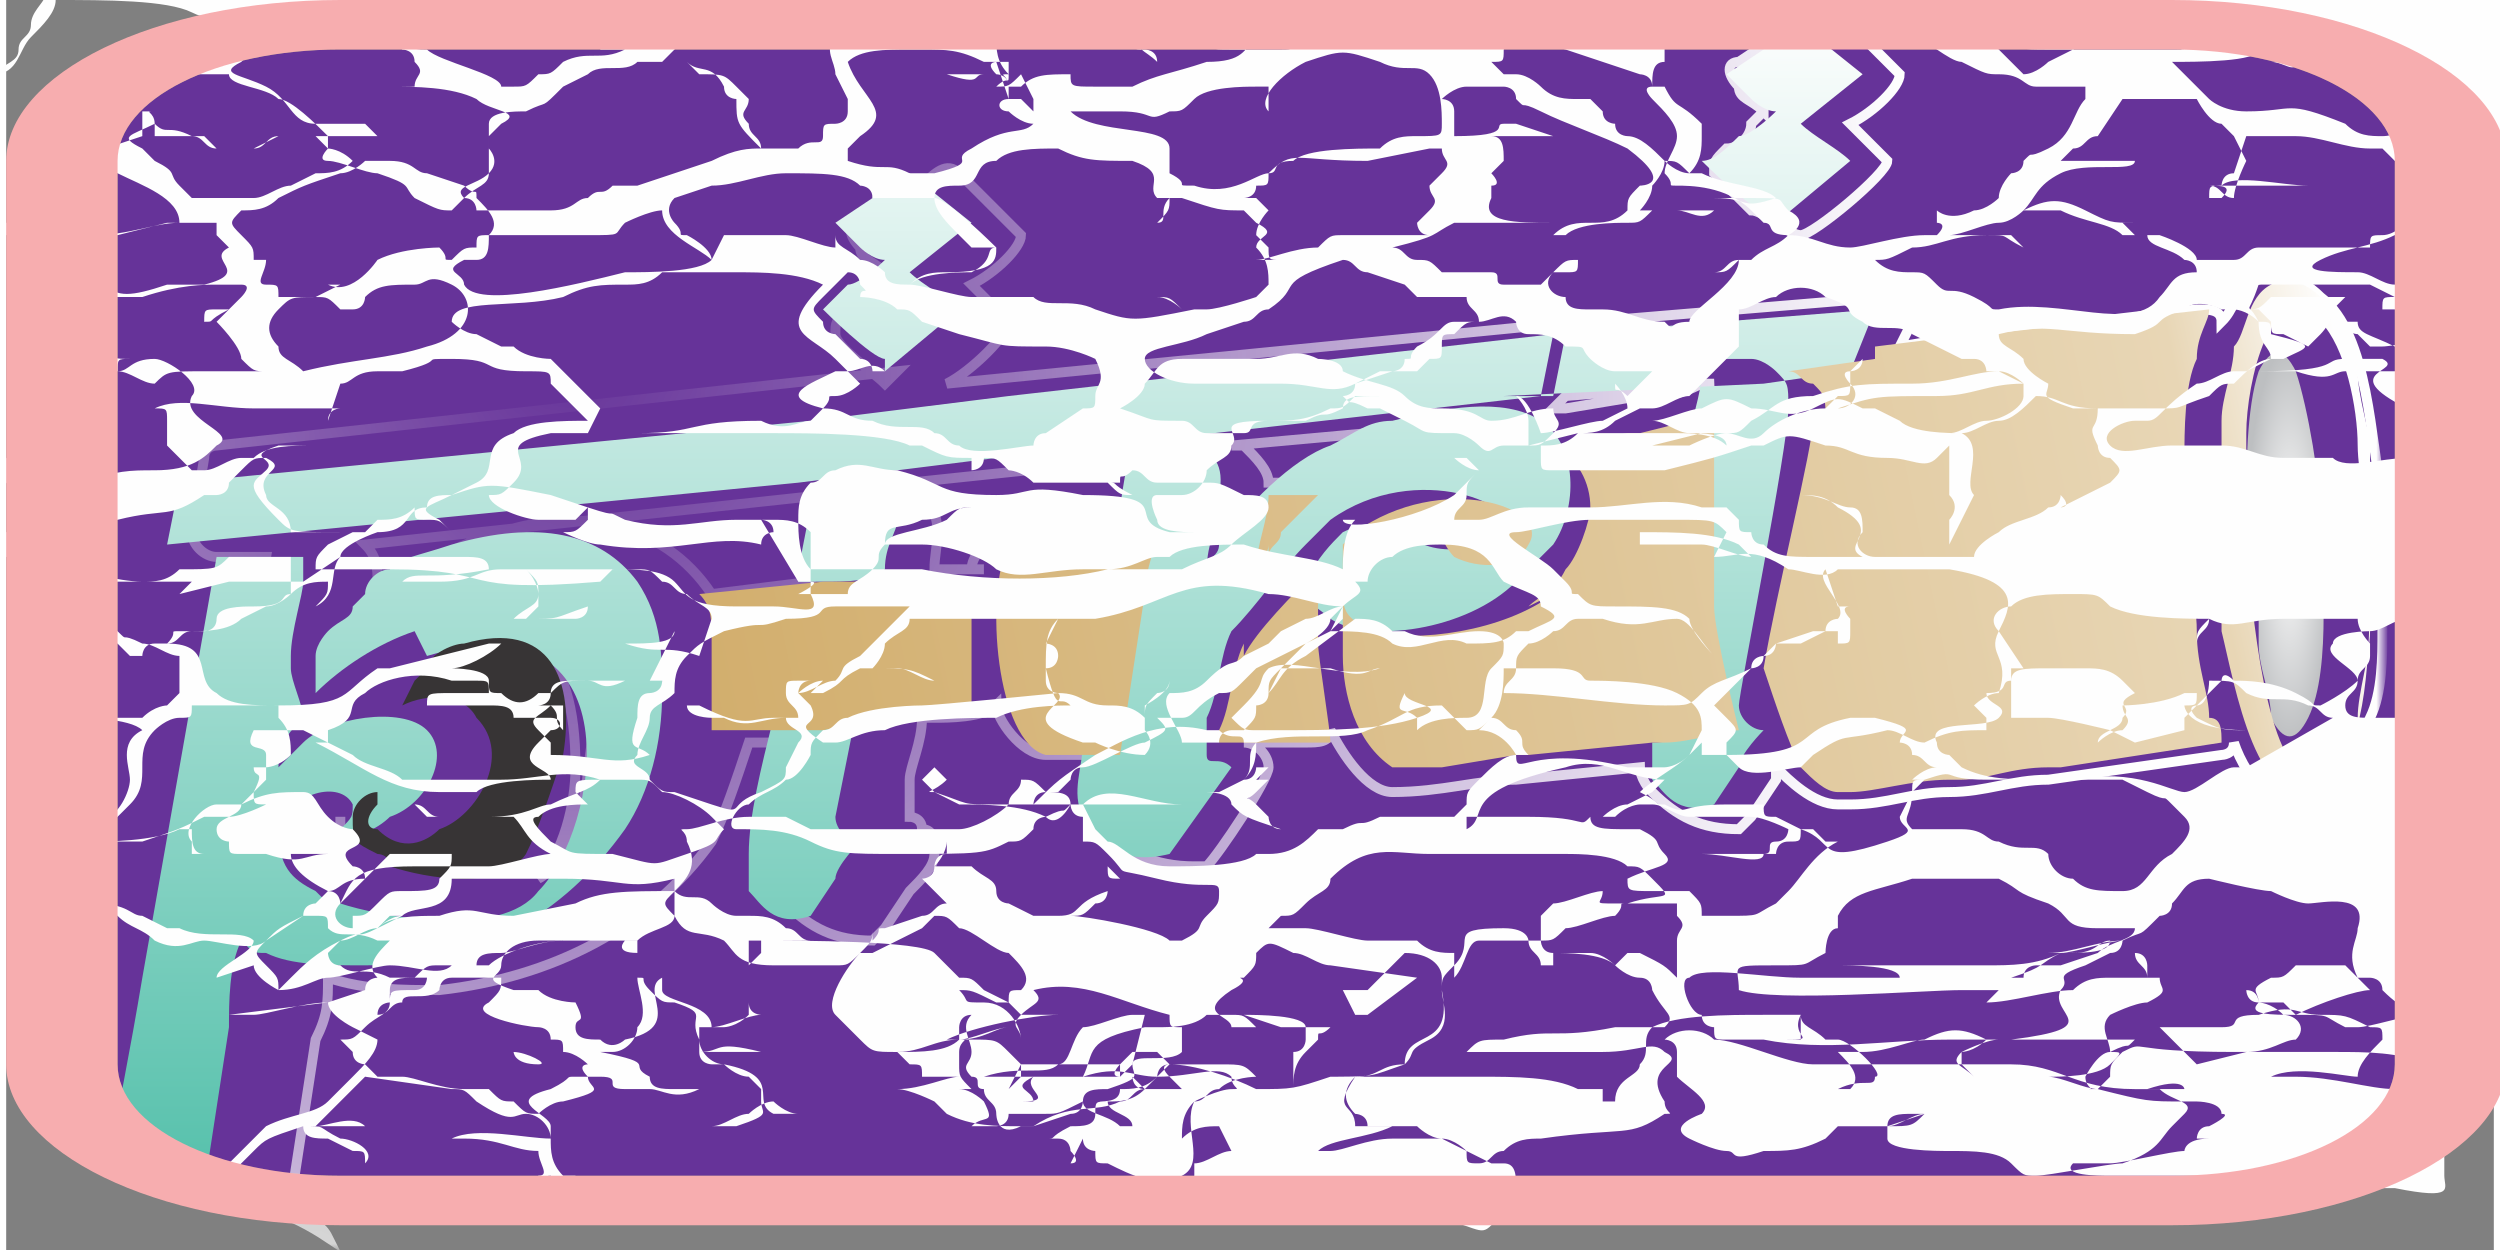 <?xml version="1.0" encoding="UTF-8"?>
<!DOCTYPE svg PUBLIC "-//W3C//DTD SVG 1.1//EN" "http://www.w3.org/Graphics/SVG/1.1/DTD/svg11.dtd">
<!-- Creator: CorelDRAW X6 -->
<svg xmlns="http://www.w3.org/2000/svg" xml:space="preserve" width="0.754in" height="0.377in" version="1.1" style="shape-rendering:geometricPrecision; text-rendering:geometricPrecision; image-rendering:optimizeQuality; fill-rule:evenodd; clip-rule:evenodd"
viewBox="0 0 201 101"
 xmlns:xlink="http://www.w3.org/1999/xlink">
 <rect x="0" y="0" width="201" height="101" fill="#808080" stroke="none"/>
 <defs>
  <style type="text/css">
   <![CDATA[
    .str0 {stroke:#FEFEFE;stroke-width:0.801}
    .fil4 {fill:#373435}
    .fil6 {fill:#F7ADAF}
    .fil5 {fill:#FEFEFE}
    .fil0 {fill:#663399}
    .fil2 {fill:url(#id2)}
    .fil3 {fill:url(#id3)}
    .fil1 {fill:url(#id4)}
   ]]>
  </style>
    <mask id="id0">
  <radialGradient id="id1" gradientUnits="userSpaceOnUse" cx="45.405" cy="28.614" r="109.285" fx="45.405" fy="28.614">
   <stop offset="0" style="stop-opacity:0; stop-color:white"/>
   <stop offset="1" style="stop-opacity:1; stop-color:white"/>
  </radialGradient>
     <rect style="fill:url(#id1)" x="9" width="183" height="101"/>
    </mask>
  <linearGradient id="id2" gradientUnits="userSpaceOnUse" x1="80.118" y1="94.779" x2="80.118" y2="0.947">
   <stop offset="0" style="stop-color:#57C1AC"/>
   <stop offset="1" style="stop-color:#FEFEFE"/>
  </linearGradient>
  <linearGradient id="id3" gradientUnits="userSpaceOnUse" x1="56.669" y1="59.159" x2="189.04" y2="31.236">
   <stop offset="0" style="stop-color:#D2AE6D"/>
   <stop offset="0.902" style="stop-color:#E8D6B5"/>
   <stop offset="1" style="stop-color:#FEFEFE"/>
  </linearGradient>
  <radialGradient id="id4" gradientUnits="objectBoundingBox" cx="50%" cy="49.998%" r="50.002%" fx="50%" fy="49.998%">
   <stop offset="0" style="stop-color:#FEFEFE"/>
   <stop offset="1" style="stop-color:#BDBFC1"/>
  </radialGradient>
 </defs>
 <g id="Layer_x0020_1">
  <g id="_1492814096">
   <path class="fil0" d="M27 4l148 0c10,0 18,4 18,9l0 73c0,5 -8,9 -18,9l-148 0c-10,0 -18,-4 -18,-9l0 -73c0,-5 8,-9 18,-9z"/>
   <path class="fil0 str0" style="mask:url(#id0)" d="M71 31c-1,-1 -4,-3 -4,-4 0,-1 0,-1 1,-2 1,0 2,-1 2,-2l1 -1c-1,-1 -2,-1 -2,-2 -1,-1 -1,-2 0,-2l3 -2c1,-1 1,-1 2,-1 1,-1 2,-2 3,-1l4 4c0,0 1,1 1,1 0,1 -2,3 -4,4 1,1 1,1 2,2 0,0 1,1 1,1 0,1 -3,4 -5,5l51 -5c0,0 1,0 1,0l24 -2c1,0 2,1 2,2l-1 2 6 -1c0,0 1,0 1,0l17 -2c1,0 2,0 2,1 1,-1 1,-2 2,-3 2,-1 4,-1 6,1 4,3 4,12 5,16l0 3c0,1 0,3 0,4l0 4c0,2 0,5 -1,7 -1,2 -1,5 -3,6 -4,3 -7,-1 -8,-4 0,1 -1,1 -1,1l-14 2c-3,0 -5,1 -8,1 -3,0 -5,1 -8,1 0,0 -1,0 -1,0 -2,0 -4,-2 -5,-3 0,0 0,1 0,1l-2 3c0,0 -1,1 -1,1 -3,0 -5,-1 -7,-3 -1,-1 -1,-2 -1,-2l-10 1c-3,0 -6,1 -10,1 -2,0 -4,-3 -5,-5 0,1 -1,1 -2,1 0,0 -1,0 -1,0l-4 0c1,0 2,1 2,2 0,1 -4,7 -5,8 0,0 0,0 -1,0 -3,0 -6,-1 -8,-4 -1,-2 -1,-3 0,-5l-4 0c-2,0 -4,-3 -4,-4 -1,1 -4,1 -5,1l-1 0c0,2 -1,4 -1,5 0,1 0,2 0,3 0,0 1,0 1,1 1,0 1,1 1,2 0,1 -1,2 -2,3 0,0 0,0 0,0l-2 3c0,0 -1,1 -1,1 -3,0 -5,-1 -7,-3 -1,-2 -1,-2 -1,-4l2 -9c-1,0 -3,0 -4,0 -1,3 -2,6 -3,8 -5,7 -13,11 -22,12 -3,0 -6,0 -9,-1 0,2 0,3 -1,5l-2 13c0,2 2,1 3,3 -3,-2 -6,-3 -9,-3 -1,0 -3,-1 -5,-1l9 -51 -4 0c-1,0 -2,-1 -2,-2l1 -6c0,-1 1,-1 1,-1l55 -6zm-28 40c2,-1 4,-6 4,-9 1,-5 0,-9 -4,-10 2,2 3,5 3,10 0,3 -1,7 -3,9zm-16 -5c0,1 0,2 0,3m51 -23c0,-1 1,-2 1,-2 1,-2 2,-2 4,-2l8 -1c0,-1 0,-3 1,-4l-19 2c0,0 1,0 1,1 2,2 1,4 1,6 1,0 3,0 4,0zm-12 -6l-37 4c1,1 1,2 1,3l-1 3c2,-3 7,-6 11,-7 6,-2 13,-1 17,5l8 -1 1 -7c0,0 0,-1 0,-1zm34 -4c1,1 2,2 2,3 1,0 1,0 2,0 1,-1 3,-2 4,-3 1,0 1,-1 2,-1l-11 1zm25 -3c0,0 1,0 1,0l6 -1c2,0 3,0 5,-1l1 0 0 0 -12 1zm17 -24c-1,-1 -2,-1 -2,-2 -1,-1 -1,-2 0,-2l3 -2c1,0 1,-1 2,-1 1,-1 2,-2 3,-1l4 4c0,0 1,1 1,1 0,1 -2,3 -4,4 1,1 1,1 2,2 0,0 1,1 1,1 0,1 -6,6 -7,6 -1,0 -3,-2 -4,-2 -1,-1 -2,-2 -3,-3 0,-1 0,-1 1,-2 1,0 2,-1 2,-2l1 -1z"/>
   <path class="fil1" d="M182 30c-1,3 -1,8 -1,11l0 3c0,3 0,4 1,6 0,1 0,1 0,2 0,2 1,4 1,6 1,2 2,2 3,0 2,-4 1,-13 1,-16 0,-3 -1,-9 -2,-12 -1,-2 -2,-2 -3,0z"/>
   <path class="fil2" d="M72 43c0,-2 0,-2 -1,-3 -1,-1 -2,-1 -3,-1 -3,0 -3,0 -3,1 0,2 -1,5 -1,7l2 0c2,0 4,0 5,-1 0,-2 1,-3 1,-4zm-3 14l-5 1c-1,0 -1,0 -2,0 -1,4 -2,8 -2,11 0,2 0,2 0,3 1,1 2,3 5,2l2 -3c0,-1 2,-3 2,-3 -1,0 -2,-1 -2,-2 0,0 1,-5 2,-10zm2 -27c0,0 6,-5 6,-5 -1,-1 -3,-2 -4,-3 0,0 5,-4 5,-4l-5 -4c-1,0 -1,1 -2,1 -1,0 -1,1 -1,1l-3 2 2 2c0,0 1,1 2,1 0,0 -2,2 -3,2 -1,1 -2,2 -2,2 0,0 4,4 5,4zm19 17l-3 13c0,2 -1,4 0,6 1,2 3,4 7,3 0,0 5,-7 5,-7 -1,-1 -2,0 -2,-1l0 -1c0,0 0,0 0,0 0,-1 0,-1 0,-2 1,-2 1,-5 2,-7 2,-2 4,-5 6,-7l1 -1 1 -1c7,-5 16,-1 14,1 -2,2 -8,2 -8,-1 0,0 -3,0 -5,1 -1,1 -2,2 -3,4 0,2 1,2 2,3 3,2 11,1 15,-3 1,-1 2,-2 3,-3 2,-3 2,-8 -1,-10 -3,-2 -8,-1 -12,0 -2,0 -3,1 -5,2 -3,1 -7,5 -9,8 0,1 -1,1 -1,2 0,-2 1,-4 1,-6 1,-5 -4,-4 -7,-4 -1,3 -1,7 -2,10zm47 -9c0,3 0,6 0,9 0,1 0,2 0,3 0,2 2,9 2,9 -1,0 -4,1 -6,1 0,2 0,2 0,3 1,1 2,3 5,2l2 -3c0,-1 2,-3 2,-3 -1,0 -2,-1 -2,-2 0,-1 4,-21 4,-24 0,-2 0,-2 -1,-3 0,0 -1,-1 -2,-1l-4 0c0,0 0,0 0,1 0,2 -1,4 -1,6zm5 -7l7 -1 2 -5 -25 2 -1 5 -4 0 21 -1zm1 -13c0,0 6,-5 6,-5 -1,-1 -3,-2 -4,-3 0,0 5,-4 5,-4l-5 -4c-1,0 -1,1 -2,1 -1,0 -1,1 -1,1l-3 2 2 2c0,0 1,1 2,1 0,0 -2,2 -3,2 -1,1 -2,2 -3,2 0,0 4,4 5,4zm-18 9l-44 5 -1 5 44 -5 1 -5zm-61 12l1 -5 -51 5 -1 5 51 -5zm1 -5l-1 5 16 -2 1 -5 -16 2zm-31 19c17,-5 14,14 9,19 -3,4 -13,2 -16,1 -1,0 -1,0 -2,-1 -2,-1 -3,-2 -3,-5 1,-3 5,-4 6,-2 0,1 0,1 -1,2 1,1 3,0 4,-1 3,-1 5,-5 3,-7 -2,-2 -8,-1 -10,1 -2,2 -2,2 -2,2 0,-2 1,-3 2,-4 0,-1 -1,-3 -1,-4 0,0 0,-1 0,-1 0,0 0,0 0,0 0,-2 1,-5 1,-6 0,-1 0,-1 0,-2l-1 0c0,0 -1,0 -1,0l-5 0 -6 34c-1,6 -2,11 -3,16 3,0 5,1 8,1 0,0 0,0 0,0l2 -13c0,-2 0,-5 1,-7 1,1 1,1 2,1 2,1 5,1 8,1 9,0 16,-4 21,-11 2,-3 3,-7 3,-11 0,-3 0,-6 -2,-9 -3,-4 -8,-5 -15,-3 -3,1 -4,1 -5,2 -1,0 -2,1 -2,2 0,0 -1,1 -1,1 0,1 -1,1 -2,2 0,0 -1,1 -1,2 0,0 0,1 0,1 0,0 0,1 0,1 0,0 0,1 0,1 2,-2 5,-4 8,-5z"/>
   <path class="fil3" d="M57 53c0,2 0,4 0,6 1,0 2,0 3,0 1,0 1,0 2,0 0,0 1,0 1,0l2 0 1 0c0,0 0,0 0,0 0,0 0,0 0,0 0,0 0,0 0,0l5 -1 3 0c1,0 4,0 4,-1 0,-3 0,-3 0,-5 0,-2 0,-3 0,-5 0,0 0,0 0,0 0,0 -1,0 -1,0l-1 0c0,0 -1,0 -1,0 0,0 -1,0 -1,0l-1 0 -4 0c0,0 -1,0 -1,0l-2 0 -10 1c1,1 1,2 1,4zm24 -9c-2,4 -1,16 3,17l6 0 2 -13c0,-2 1,-4 1,-5l-9 1c-1,0 -2,0 -3,1zm19 8c-1,2 -1,5 -2,7 0,1 0,1 0,1l7 0c1,0 1,0 1,0 0,0 1,0 1,0 0,-1 -1,-7 -1,-8 0,-1 0,-1 0,-1 0,-2 0,-1 0,-2 0,0 0,0 0,-1l0 -2c-2,2 -5,5 -6,7zm2 -7c0,-1 1,-1 1,-2 1,-1 2,-2 3,-3l-2 0c0,0 -1,0 -1,0l-1 0c0,2 -1,4 -1,6 0,-1 1,-1 1,-2zm23 3c-4,3 -11,4 -15,3 -1,-1 -2,-1 -2,-3 0,-2 1,-3 3,-4 2,-2 4,-1 5,-1 0,1 1,2 1,2 2,1 5,1 6,-1 2,-3 -7,-6 -14,-1l-1 1c0,0 0,0 0,0 0,1 0,1 0,2l0 2c0,2 0,3 0,5 0,3 1,7 4,9 1,0 1,0 1,0l2 0 1 0 6 -1 1 0 10 -1c0,0 1,0 1,0 2,0 5,-1 6,-1 0,0 -2,-8 -2,-10 0,-1 0,-2 0,-3l0 -3c0,-1 0,-4 0,-6 0,-2 0,-3 0,-3 0,0 0,0 -1,0l-1 0 -4 1c0,0 0,0 -1,0l-6 1c2,1 3,3 3,5 0,1 -1,4 -2,5 -1,2 -2,2 -3,3zm21 -14c0,2 -3,14 -4,20 1,3 2,6 3,8 1,1 2,2 3,2 0,0 0,0 1,0 0,0 0,0 0,0 2,0 5,-1 8,-1 1,0 1,0 1,0 2,0 4,-1 7,-1l1 0 13 -2c0,-1 0,-2 -1,-2 0,-2 -1,-4 -1,-7 0,-3 -1,-4 -1,-7l0 -3c0,-2 0,-3 0,-4 0,-2 0,-6 1,-8 0,-2 1,-3 1,-4 0,0 0,0 0,0l-18 2c0,0 -1,0 -1,0l-8 1 0 1 -7 1c1,0 1,1 2,1 1,1 1,1 1,3zm37 -11c-2,1 -2,4 -3,5 0,2 -1,4 -1,6 0,4 0,5 0,9l0 4 0 1c0,1 0,2 0,3 1,4 3,16 8,12 2,-1 2,-4 3,-5 0,-2 1,-5 1,-7l0 -4c0,-1 0,-3 0,-4l0 -2 0 -1 0 -4c0,-1 -1,-4 -1,-6 0,-2 -1,-4 -3,-6 -1,-1 -3,-2 -4,-1zm-2 12c0,-4 2,-13 6,-9 2,2 3,7 3,10 0,2 1,8 1,10 0,4 0,12 -2,15 -1,2 -3,2 -4,1 -3,-3 -4,-17 -4,-20 0,-1 0,-2 0,-3 0,-1 0,-2 0,-2 0,-1 0,-1 0,-1z"/>
   <path class="fil4" d="M32 57c2,-1 5,-1 6,1 3,3 0,8 -3,9 -1,1 -3,2 -5,0 -1,0 -1,-1 0,-2 0,0 0,-1 0,-1 -1,0 -2,1 -2,2 0,2 0,2 2,3 0,0 1,0 1,1 3,1 9,2 11,-1 1,-2 2,-5 3,-8 1,-6 -1,-11 -8,-9 -1,0 -3,1 -3,2 0,0 -1,1 -1,1z"/>
   <path class="fil5" d="M98 91c1,0 1,0 3,0 3,0 4,0 7,0 1,0 2,0 4,0 -2,1 -5,1 -6,2l1 0c1,0 3,-1 5,-1 1,0 3,0 4,0 1,0 2,1 2,1l2 1c0,0 0,0 1,0 1,0 1,1 1,2 0,2 -1,2 -2,3 -1,1 -1,0 -6,-1 -1,0 -2,0 -3,0 -2,0 -3,0 -4,0 -1,0 -3,-1 -5,-1 -3,-1 -6,1 -6,0 0,0 0,0 0,0 0,-1 0,-2 0,-3 1,0 2,-1 3,-1zm-12 3c0,0 0,0 0,0 0,0 0,0 0,0 1,0 0,-1 0,-1 0,0 0,-1 -1,-1 0,0 -1,0 -1,0 0,0 0,0 0,0 1,0 0,0 2,-1 1,0 2,0 2,-1 0,-1 0,-1 1,-1 1,0 2,0 3,-1l0 0c0,0 0,0 1,-1 0,0 0,-1 1,-1 2,0 2,0 4,0 2,0 2,0 3,1 0,0 -2,0 -3,1 -1,0 -1,1 -2,1 -1,2 1,5 -1,6 -2,1 -4,0 -6,-1 -1,0 -1,0 -1,-1 0,0 -1,0 -1,-1zm12 -3c-1,0 -2,0 -3,1 0,-1 0,-2 1,-3 0,0 2,-1 3,-1 1,0 0,0 0,-1 0,0 1,0 1,0 2,0 2,0 4,0 1,0 5,0 5,0 0,0 0,0 0,0 -1,1 -1,2 0,3 0,0 1,0 1,1 -1,0 -2,0 -3,0 -2,0 -8,0 -10,0zm-7 -5c0,1 1,1 -2,2 -1,0 -2,0 -2,1 0,0 0,1 -1,1 -3,1 -3,1 -3,1 -1,0 -1,0 -1,0 -2,0 -4,0 -6,-1l-1 -1c0,0 -2,-1 -3,-1 2,0 4,-1 5,-1 2,0 1,0 3,0 1,0 2,0 3,0 0,0 0,0 0,0l0 0c-2,1 0,1 0,2 -1,0 -1,0 -1,0 3,0 0,-1 1,-2 0,0 1,0 1,0 0,0 0,0 1,0 0,0 0,0 0,0 1,0 2,0 3,0 1,0 2,0 2,0 0,0 0,0 0,0 0,0 0,0 0,0zm0 0l0 0c0,0 1,0 1,0l-1 0 0 -1zm-50 -1c1,0 3,1 2,1 -2,0 -2,-1 -2,-1zm114 5l0 0c0,0 0,0 0,0 -1,1 -1,1 -3,1 -1,0 -4,0 -5,0l1 0 -1 1c-2,1 -3,1 -5,1 -3,1 -2,0 -3,0 -1,0 -3,-1 -3,-1 -2,-1 1,-2 1,-2 1,-1 -1,-2 -2,-3 0,-1 0,-1 0,-2 0,-1 -1,-1 -1,-1 1,-1 3,-1 4,0 2,0 6,2 8,2 1,0 4,0 6,0 2,0 3,0 5,0 2,0 3,0 5,0 4,0 5,2 10,2 1,0 1,0 2,0 1,1 3,1 2,2 0,0 -1,1 -1,1 -1,1 -1,2 -4,3 -1,0 -6,1 -7,1 -1,0 -1,0 -2,-1 -1,-1 -3,-1 -5,-1 -1,0 -5,0 -5,-1 0,0 0,-1 0,-1 1,0 2,-1 3,-1 1,0 1,0 2,0 -1,0 -2,0 -3,0 -1,0 -2,0 -2,1 0,0 0,0 0,0zm34 -12l1 1c0,0 1,0 1,0 0,0 1,0 1,1 0,0 0,0 0,0 2,2 2,1 3,2 -1,0 -4,1 -5,1 0,0 0,0 -1,0 -2,-1 -1,-1 -4,-1 -2,0 -4,0 -3,-1 0,-1 -1,-1 1,-2 1,0 1,0 2,-1 1,0 1,0 2,0zm-97 4c0,0 0,0 -1,0 -1,0 -3,1 -4,1 -1,1 -1,3 -2,3 -1,1 -3,0 -6,1 -2,0 -2,0 -4,0 0,0 -1,0 -1,0 0,-1 0,-1 -1,-1l-1 -1c2,0 4,0 5,-1 1,0 3,-1 4,-1 -1,0 -2,1 -4,1 -2,0 -3,1 -5,1 -2,0 -2,0 -3,-1 -1,-1 -1,-1 -2,-2 -1,-1 1,-4 2,-5 0,0 0,0 1,0 0,0 4,-2 4,-2l1 -1 0 0c0,0 0,0 0,0 1,0 1,0 2,1 1,0 3,2 4,2 1,1 2,2 1,3 -1,0 -1,0 -1,1 0,0 0,0 0,0 -1,0 0,0 -1,0 -2,-1 -2,-1 -3,-1 1,1 0,1 2,1 2,0 3,2 3,3l0 0c0,-1 -1,-1 0,-2 1,-1 2,-1 1,-2 4,-1 7,1 11,2 0,1 0,1 1,1 0,0 0,0 0,1 0,0 0,0 0,1 -1,1 -4,0 -4,1zm61 -3c0,-1 -4,-1 -5,-1 4,0 6,0 9,0 1,0 2,0 3,0 2,0 4,0 6,-1 2,0 4,0 4,-1 -1,0 -1,1 -3,1 -1,0 -3,0 -4,0 0,0 1,0 2,0 2,0 4,-1 6,-1 0,0 0,1 -1,1l-2 1c-3,1 -1,1 -2,2 -1,2 4,3 -4,4 -3,0 -3,0 -5,0 -5,0 -10,1 -15,0 -1,0 0,0 -1,0 0,0 -1,0 -1,0 1,0 2,0 3,0 1,0 1,0 2,0 0,0 0,-2 0,-2 -1,2 2,2 -2,2 -1,0 -3,0 -4,0 -1,0 -1,0 -1,-1 0,0 -1,0 -1,-1 -1,0 -2,-3 -1,-3 1,-1 6,0 9,0 5,0 2,0 7,0 1,0 1,0 2,0 0,0 0,0 0,0l0 0zm-45 1c0,0 0,0 1,0 0,0 0,0 1,0l3 -3c2,0 3,1 3,2 0,1 0,1 0,1 0,1 1,3 -1,4 -2,1 -1,1 -2,2 -3,1 -2,1 -7,1 -2,0 -4,0 -6,0 -1,0 -1,0 -1,0 -1,-1 -3,0 -6,0 -2,0 -3,-1 -6,0 1,-2 0,-3 5,-4 1,0 1,0 1,0 0,0 0,0 0,0 1,0 3,0 4,-1 1,0 1,0 2,0 1,0 1,0 2,1 1,0 1,0 2,0 0,0 -3,-1 -3,-1l0 0c0,0 0,0 0,0 1,0 5,0 5,1 0,0 0,1 0,1 0,0 0,1 -1,1 0,0 0,1 0,1 0,0 0,0 0,1 0,1 0,1 0,1 0,-1 0,-2 1,-3 0,0 1,-1 1,-1 0,-1 0,0 1,-1 -1,0 -1,0 -4,0 -2,0 -2,0 -4,0 0,-1 -3,-1 0,-3 2,-1 0,-1 1,-1 1,-1 1,-1 1,-2 1,-1 1,-1 3,0 1,0 2,1 3,1l7 1 -4 3c0,0 0,0 -1,0zm22 -2c-1,-1 -4,-1 -5,-1 -1,0 -1,-1 -1,-1 0,-1 0,-1 0,-2l1 -1c1,0 3,-1 4,-1 0,1 -1,1 1,1 0,0 1,0 1,0 1,0 2,0 2,0 0,0 0,0 1,0 0,0 0,0 1,0 0,0 0,1 0,1 1,1 0,1 0,2 0,1 0,2 0,3 -1,-1 -1,-1 -3,-2 -1,0 -1,0 -1,0zm-5 0c0,0 0,0 0,0 0,0 0,0 0,-1l0 0c0,0 0,0 0,0l1 0c1,0 1,0 2,0 1,0 2,1 2,1 0,0 1,1 2,1 1,0 1,1 1,1 1,2 2,2 1,3 -1,0 -2,0 -2,0 -1,0 -1,0 -2,0 -5,1 -5,0 -9,1 -2,0 -2,0 -3,1l-1 0c1,0 3,0 4,0l2 0c1,0 2,0 3,0 1,0 2,0 3,0 3,0 4,-1 5,0 2,1 -2,1 0,4 0,1 1,1 0,1 -3,2 -3,1 -10,2 -1,0 -2,0 -3,1 -1,0 -1,1 -2,1 -1,0 -1,0 -1,-1l-2 -1c-1,0 -2,-1 -2,-1 0,0 0,0 1,0 -1,0 -5,0 -6,0 0,-2 -2,-1 0,-4 2,0 2,-1 4,-1 1,0 0,0 0,0l1 0c0,0 1,0 1,0 1,0 1,0 2,0 0,0 0,0 -1,0l-3 0c0,-3 4,-1 3,-6 0,-1 0,-1 1,-2 2,-2 -1,-3 4,-3 2,0 2,1 2,1 0,1 1,1 1,2zm-102 1c1,-1 2,-2 4,-3 2,-1 1,0 3,-1l2 -1c0,0 0,0 -1,0 0,0 -1,1 -1,1 0,0 1,-1 2,-1l0 0c1,-1 4,0 4,-3 4,0 4,0 9,0 5,0 5,1 9,0 0,1 0,2 0,3 0,1 -2,1 -3,2 -1,0 -4,0 -6,0 -2,0 -4,1 -5,1 -1,0 -2,0 -2,1 0,0 -1,0 -1,0 0,0 0,0 -1,0 -1,1 -3,0 -5,0 -1,0 -4,1 -5,1 -1,0 -2,1 -4,1zm151 4c1,0 2,0 3,0 1,0 2,0 3,0 0,0 0,0 0,0 0,0 0,0 -1,0 2,0 0,-1 3,-1 3,-1 3,0 5,0 2,0 2,0 4,1 1,0 1,0 1,1 -1,1 -2,2 -2,3 0,0 0,0 0,0 0,0 0,0 0,0l0 0c-1,0 -5,-1 -7,0 -1,0 -1,0 -1,0l0 0c1,0 2,0 3,0 3,0 6,1 8,1 1,0 1,0 2,1 2,1 3,3 1,4 1,0 0,0 1,0 0,1 0,1 0,2 0,0 0,0 0,0 0,0 0,0 0,0 0,1 1,2 -4,1 -2,0 -3,0 -5,0 -2,0 -3,0 -4,0 -1,0 -3,0 -4,-1 0,0 1,0 2,0 1,0 2,0 3,0 -2,0 -3,0 -5,0 -2,0 -2,0 -5,0 -2,0 -3,0 -5,0 -1,0 -4,0 -3,-1 1,0 2,0 3,0 1,0 5,-1 6,-1 0,0 0,-1 2,-1 0,0 0,0 -1,0 0,0 0,-1 1,-1 0,0 2,-1 1,-1 0,-1 -2,-1 -2,-1 1,0 2,0 3,0 0,0 0,0 0,0l0 0c-2,0 -2,0 -4,0 -3,0 -3,0 -7,-1 -1,0 -3,-1 -4,-1 1,0 4,0 5,-1 1,-1 1,-1 0,-1 0,-1 -1,-2 0,-3 0,0 2,-1 3,-1 0,0 0,0 0,0 2,-1 1,-1 1,-2 -1,0 0,0 -1,0 0,0 0,-1 0,-1 0,0 0,-1 -1,-1 0,1 1,1 1,2 -1,0 -2,0 -3,0 -1,0 -2,0 -3,1 -2,0 -5,1 -7,1 0,0 1,-1 1,-1 0,0 0,0 0,0l0 0c0,0 0,0 0,0 0,0 0,0 0,0 0,0 0,0 -1,0 0,0 0,0 0,0 0,0 0,0 0,0 0,0 0,0 0,0 0,0 0,0 0,0 0,0 0,0 0,0 -1,0 -2,0 -3,0 -1,0 -2,0 -3,0 4,0 4,0 6,0 0,0 -2,0 -2,0 -3,0 -15,1 -18,0 0,-2 -1,-2 3,-2 3,0 2,0 4,-1l1 0c0,0 0,0 0,0l-1 0c0,0 0,-2 1,-2 0,0 0,0 0,-1 1,-2 3,-2 6,-3 1,0 0,0 1,0l0 0c0,0 0,0 1,0l1 0c1,0 1,0 1,0 0,0 1,0 1,0 1,0 2,0 2,0 2,1 1,1 4,2 2,1 1,2 4,2 1,0 2,0 3,0 0,1 -2,1 -3,2l-3 1c0,0 0,0 -1,0 0,0 0,0 -1,0 0,0 -1,0 -1,1l-1 0c0,0 0,0 0,0 3,-1 2,-1 4,-2 1,0 4,-1 5,-1 2,-1 1,0 3,-2 0,0 1,0 1,-1 1,-1 1,-2 3,-2 0,0 4,1 5,1 0,0 2,1 3,1 1,0 5,-1 4,2 0,1 -1,2 0,4 0,0 1,1 1,1 -1,0 -4,1 -6,2 0,0 0,0 0,0 0,0 -1,-1 -1,-1 -1,0 -1,0 -2,0 0,0 0,-1 -1,-1 0,0 0,1 1,1 0,0 1,0 2,1 1,0 2,1 1,2 -1,0 -2,1 -4,1l-4 1c0,0 0,0 0,0zm-84 -12c-1,0 -1,0 -1,-1 0,0 1,1 1,1zm27 6c-1,0 -2,0 -3,-1 -1,0 -3,0 -4,0 -1,0 -4,-1 -5,-1l-1 0c0,0 0,0 0,0 0,0 -2,0 -2,0 0,0 1,-1 1,-1 1,0 1,0 2,-1 1,-1 2,-1 2,-2 3,-3 5,-2 8,-2 3,0 5,0 6,0 1,0 0,0 1,0 1,0 3,0 4,0 1,0 4,0 5,1 1,0 1,0 2,1 2,2 1,1 -2,2 -1,0 0,0 -1,1 -1,0 -3,1 -4,1 -1,1 -1,1 -2,1 0,0 -1,0 -2,0 -1,0 -2,0 -3,0 -1,0 -1,2 -2,3zm-41 -4c-1,0 -1,1 -2,1 0,0 0,0 0,0l-3 1c-1,0 0,0 -1,1 0,0 0,0 0,0 0,0 0,0 0,0l0 0c0,0 0,0 0,-1 0,1 0,1 -1,2 -1,1 -1,1 -2,1 -1,0 -4,0 -5,0 -3,0 -3,-1 -4,-2 -2,-1 -3,0 -4,-2 -1,-1 -1,-1 0,-2 1,0 3,0 4,0 0,0 0,0 0,0 -1,0 -3,0 -4,0 1,-1 2,-2 1,-4 0,-1 -1,-1 0,-1 1,0 3,-1 5,-1 1,0 2,0 2,0 0,0 1,0 1,0l2 1c0,0 0,0 0,0 1,0 10,0 12,0 1,0 3,-1 4,-2l0 0c0,-1 1,-1 1,-2 1,0 1,0 2,1 1,0 2,0 2,1 0,0 0,1 1,1 0,0 0,0 0,1 0,0 0,0 0,1 1,0 1,0 2,1 2,2 0,1 4,2 4,1 5,0 5,1 0,1 0,1 -1,2 -1,1 0,1 -2,2l-1 0c0,0 0,0 0,0l0 0c-1,-1 -7,-2 -8,-2 1,0 1,0 2,-1 1,0 1,-1 1,-1 -3,1 -2,2 -4,2 -1,0 -2,0 -2,0l-2 -1c0,0 -1,0 -1,-1 0,-1 -1,-1 -2,-2 0,0 0,0 -1,0 0,0 -1,0 -1,0 -1,0 0,0 -1,0 0,0 0,-1 1,-1l0 -1c0,-1 0,0 0,0 0,0 0,1 -1,2 0,1 -1,1 -1,1zm-48 2c-1,0 -2,-1 -1,-2 1,-1 1,-1 2,-2 1,-1 1,-1 2,-2 2,0 3,0 5,0 0,1 0,1 -1,2 0,1 -1,1 -3,1 -1,0 -1,0 -2,1 -1,1 -1,1 -2,1zm125 -7c0,0 0,0 0,0 0,0 0,0 0,0zm-107 -4c0,-1 0,-1 2,-1 1,0 2,0 3,0 1,0 1,0 2,1 1,0 3,1 4,2 0,0 1,1 1,1 -1,1 0,1 -3,2 -3,1 -2,1 -6,0 -4,0 -3,0 -5,-1 -1,-1 -2,-2 -1,-2 1,-1 3,-1 4,-1zm37 2c0,0 0,0 1,0 2,-1 1,0 2,-1 0,0 0,0 0,0 0,0 0,0 0,0 0,0 -1,2 -2,1zm35 1c2,-1 -1,-3 8,-5 3,-1 5,1 8,1 0,0 -1,1 -1,1l-2 1c0,0 0,0 0,0 0,0 0,0 0,0 -1,0 -2,1 -2,1 1,0 0,0 1,0 1,-1 2,-1 2,-1 0,0 1,0 1,0 1,0 2,1 3,1 1,0 4,0 5,0 1,0 3,1 3,1 0,0 0,1 -1,1 -1,0 0,1 -1,1 0,1 -3,0 -5,0 0,0 0,0 1,0 2,0 3,0 5,0 0,0 0,-1 1,-1 1,0 1,0 1,-1 0,0 1,0 1,0l1 1c1,0 0,0 1,0 0,0 0,0 0,0 -2,1 -3,3 -4,4 0,0 -1,1 -1,1 -2,1 -1,1 -4,1 -1,0 -2,0 -2,0 0,-1 0,-1 -1,-2 0,0 0,0 0,0l-1 0c-1,0 -1,0 -2,0 -2,0 -2,0 -2,-1 0,0 0,0 0,0 2,-1 4,-1 3,-2 -1,-1 0,-1 -2,-2 -1,0 -1,0 -1,0 -2,0 -3,0 -3,-1 -1,1 0,0 -5,0 -1,0 -4,0 -5,0zm19 -6c1,0 1,0 2,0 8,0 5,-2 10,-3 1,0 1,0 2,0 4,1 2,1 2,2 0,0 1,0 1,1 1,0 1,1 2,1 -1,0 -2,1 -2,1 0,0 0,0 0,0l1 0c3,-1 1,0 5,0 1,0 2,0 4,0 3,0 4,0 7,0l2 1c0,0 0,0 0,0 2,1 1,0 2,1 0,0 0,0 1,1 1,1 0,2 -1,3 -2,1 -2,3 -4,3 -2,0 -3,0 -4,-1 -1,0 -2,-1 -2,-2l0 0c-1,-1 -2,0 -4,-1 -1,0 -1,-1 -3,-1 -1,0 -1,0 -1,0l0 0c0,0 -1,0 -1,0 -1,0 -1,0 -1,0l-1 0c0,0 0,0 0,0 -1,-1 0,-1 0,-3 0,-1 0,-1 1,-1 0,0 -1,1 -1,1 0,0 -1,2 -1,2 0,1 2,1 -1,2 -6,2 -4,0 -7,-1l-2 -1c0,0 0,0 0,0 -1,0 -1,0 -1,-1 -1,0 -2,0 -3,0 -4,0 -3,1 -5,0 -1,0 0,0 -2,-1 1,-1 3,-2 4,-3 0,0 1,-1 1,-1zm-19 -2c1,0 1,0 2,-1 1,0 1,1 2,1 0,0 0,0 0,0 1,1 0,1 1,2l-1 0c-1,0 -2,1 -3,2 -1,1 -1,1 -1,2 0,0 -1,1 -1,1l-5 0c-3,0 -1,0 -2,0 0,0 0,0 1,0l1 0c-1,0 -1,0 -1,0 -2,1 -1,0 -3,1l-4 0c0,0 0,0 0,0l-1 0c-1,0 -1,-1 -1,-1 0,0 0,0 -1,-1 -1,-1 -1,0 0,-1 0,0 1,-1 1,-1 0,0 -1,0 -1,0 0,0 0,0 1,-1 0,0 -1,0 -1,0 0,0 0,1 -1,1 -2,1 0,0 -2,1 0,0 0,0 -1,0 0,0 0,0 0,0 0,0 2,0 2,1 1,1 1,1 4,2 1,0 2,0 3,0 0,0 0,0 0,0 -1,1 -2,2 -4,2 0,0 0,0 -1,0 -1,1 -5,1 -7,1 -3,0 -4,-2 -5,-2l-1 -1c0,0 0,0 0,0l-1 -2c1,0 2,0 4,0 1,0 2,0 3,0 1,0 1,0 1,0 -3,0 -6,-2 -8,0 -1,0 0,0 -2,0 -1,0 -1,0 -2,0 2,-2 2,-2 5,-4 2,-1 5,-3 9,-2 1,0 1,0 1,0 1,1 2,0 2,1l1 0c0,1 0,2 -1,3l0 0c0,0 0,0 0,0 1,-1 0,-2 1,-3 3,-1 7,0 9,-1 3,-1 3,-2 6,-2zm-97 4l0 0c0,0 0,0 0,0 0,0 0,0 0,-1 0,0 0,-1 0,-1 0,-1 -2,0 -1,-2 1,0 1,0 2,0l2 0 4 2c1,1 3,1 4,2 0,0 0,0 0,0 2,0 2,0 4,0 1,0 3,0 4,0 3,0 5,-1 8,0 -1,1 -2,1 -4,2 -1,0 -2,1 -5,1 -2,0 -2,0 -4,0 -1,0 -1,-1 -2,-1 0,0 1,1 1,1 1,0 1,0 2,0 1,0 0,0 1,0 1,0 3,0 4,0 1,1 1,2 3,3 -1,0 -4,1 -5,1 -2,0 -1,0 -3,0 -1,0 -2,0 -3,0 -5,0 -5,1 -6,3 0,0 0,-1 -1,-1 -2,-1 -3,-2 -3,-3 1,0 1,0 2,0 1,0 1,0 2,0 0,0 0,0 -1,0 -2,0 -2,1 -5,0l0 0c-1,0 -1,0 -2,0 0,0 0,0 0,0 0,0 0,0 0,0 0,0 0,0 0,0l0 0c-1,0 -1,0 -1,-1 0,0 -1,0 -1,-1 0,-1 2,-1 2,-2zm99 -5c1,-1 1,-3 1,-4 1,0 3,0 4,0 3,0 2,1 3,1 1,0 5,0 7,1 2,1 2,2 2,3 0,0 -1,2 -1,2 -1,1 -2,1 -2,1 -1,0 -2,0 -3,0 -8,-2 -9,1 -9,-1 0,0 -1,-2 -3,-2zm-44 5c-1,1 -2,1 -1,1 0,0 2,1 2,1 2,0 5,0 7,1 0,0 -1,0 -1,1 -1,1 -1,1 -2,1 -2,1 -2,1 -9,1 -4,0 -5,0 -7,-1 -2,-1 -4,-1 -6,-1 -1,0 0,-2 1,-2 1,-1 2,-1 3,-2 1,0 2,-2 2,-2 0,-1 0,-1 1,-2 1,0 1,-1 2,-1 2,-1 6,-1 6,-1 0,0 0,0 0,0l0 0c0,0 0,0 0,0l0 0c1,0 11,-1 11,-1 2,0 2,1 4,1 1,0 2,0 3,1 0,0 0,0 1,0 1,1 1,1 -1,2 -1,0 -4,2 -5,2 -1,0 -1,1 -1,1 0,0 0,0 -1,1 0,0 0,0 -1,0 -1,0 -1,1 -1,1 -1,0 -2,0 -3,0 -3,0 -2,0 -5,-1l-1 -1c0,0 1,-1 1,-1zm105 -4c-2,0 -2,0 -4,-1 0,0 0,0 0,0 0,0 0,0 0,0 -1,-1 0,-1 0,-1 1,0 1,-2 1,-2 2,0 2,0 3,1 2,1 3,0 5,1 1,0 1,1 2,1l-7 4c0,0 0,0 -1,0 -1,0 -3,2 -4,2 -1,0 -4,-2 -9,-1 -1,0 -1,0 -2,0 -3,0 -5,0 -7,-1l-1 -1c0,0 -1,0 -1,-1 -1,-2 4,-1 5,-2 1,-1 -1,-1 -1,-2 2,0 1,-1 2,-1 0,-1 1,-1 3,-1 1,0 2,0 3,0 1,0 2,0 3,1l1 1c-2,1 0,1 -1,2 0,1 -2,1 -2,2 0,0 1,-1 2,-1 1,-1 0,-1 0,-2 0,0 3,0 5,-1 1,0 1,0 1,0 0,1 0,1 -1,1 0,0 0,2 5,2zm-155 0c3,-1 1,-2 3,-3 1,-1 4,-2 7,-1 0,0 0,0 1,0 0,0 1,0 1,0 1,0 1,0 1,1 -1,0 -2,0 -3,0 -2,0 -2,0 -2,1 0,0 0,0 1,0 0,0 1,0 1,0 2,0 2,0 3,0 1,0 2,0 2,1 1,0 2,0 3,0 1,0 1,1 0,1 0,0 0,0 -1,1 -2,2 1,2 1,3 -1,0 -5,0 -6,1 -1,0 -2,0 -3,0 -4,0 -6,-2 -10,-4l1 0zm19 0c-1,-1 0,-1 -1,-2 0,0 0,0 -1,0 0,0 1,0 1,-1 0,-1 1,-1 2,-1 1,0 1,0 1,0 1,0 1,1 3,0 2,0 2,0 3,0 0,1 -1,1 -1,1 -1,0 -1,1 -1,2 -1,3 0,2 1,3 -3,1 -4,0 -8,0l0 -1c-1,-1 0,0 -1,-1 -1,-1 0,-1 1,-2 0,0 0,0 1,0zm57 -3c1,-1 1,-2 3,-3l4 -3c1,0 2,0 3,1 2,0 1,0 1,0 2,1 4,0 6,0 2,0 2,1 2,1 0,1 0,1 -1,2 -1,1 0,4 -2,4 -1,0 -3,0 -4,1l0 -1c-1,-1 -2,0 -1,-2l0 0c0,0 0,0 0,0 0,1 4,1 1,2 -3,1 -7,1 -11,1 -1,0 -1,0 -2,0 -1,0 -1,0 -2,-1 0,0 0,0 0,0l1 -1c2,-2 1,-2 2,-3 2,-1 6,1 9,0l0 0c0,0 0,0 0,0 -1,0 -1,1 -4,0 -2,0 -2,0 -4,0l0 0zm-18 -4c0,0 1,0 1,1 0,0 0,1 -1,1l0 -2zm23 -2c0,1 -2,2 -2,2 0,0 0,0 0,0 0,0 -1,1 -2,2 -1,1 -1,1 -1,2 0,1 -1,1 -1,1 0,1 0,1 -1,2 0,0 0,0 0,0l-1 0c0,0 -1,0 -1,1 -1,0 -2,0 -3,0 0,-1 -2,-3 -1,-4 1,0 2,0 3,-1 2,-2 2,-1 3,-2l2 -1c0,0 0,0 1,-1l2 -1c1,0 2,-1 3,-1zm-55 13c0,-1 -2,-1 -1,-2 0,-1 1,-2 1,-3 0,-1 1,-1 2,-2 0,-1 0,-2 1,-3 1,-1 1,-1 3,-2 4,-1 2,0 5,-1 4,0 2,-1 4,-1 2,0 4,0 6,0 -1,1 -1,1 -2,2 -1,1 -1,1 -2,2 -2,1 -1,1 -2,2 -1,0 -2,1 -3,1 0,0 0,-1 1,-1 -1,0 0,0 -1,0 -1,0 -1,0 -1,1 0,1 1,1 1,2 -1,0 -1,0 -2,0 -2,0 -2,1 -6,-1 0,0 0,0 -1,0 0,1 2,1 2,1 0,0 1,0 1,0 2,1 3,0 5,0 0,1 2,1 1,2 0,0 -1,2 -1,2 0,1 0,1 -2,2 -3,1 -1,2 -4,1l-3 -1c-1,0 -1,0 -2,-1zm109 -12c-1,-1 0,-2 1,-2 1,-1 3,-1 5,-1 2,0 2,0 3,1 2,1 6,1 8,1 0,1 -1,1 -1,2 0,1 0,1 0,2 0,0 0,-1 0,-1 0,0 0,-1 0,-1 0,-1 0,-1 1,-2 2,1 3,0 6,0 2,0 4,0 6,0 0,1 1,2 1,2 0,0 0,1 0,1 0,1 -1,1 -1,2 -1,1 -3,2 -3,2l0 0c0,0 0,0 0,0 0,0 0,0 0,0 -1,0 0,0 -2,-1 -2,-1 -4,-1 -5,-1 -1,-1 -1,0 -1,0 -1,0 1,0 -1,0 0,0 0,0 1,0 0,0 0,0 0,0 0,0 0,0 0,0l0 0c0,0 0,0 -1,1 -1,1 -1,1 -2,2 0,0 0,1 0,1l-4 1 -2 -1c0,0 -4,-1 -5,-1 -1,0 -2,0 -3,0 0,-1 0,-4 0,-4l1 0zm-96 5c0,0 0,0 0,0 0,0 0,0 0,0 0,0 0,0 0,0 0,0 0,0 1,0 2,-1 1,-1 3,-2 1,0 2,0 3,0 1,0 2,1 3,1 0,0 0,0 0,0 -2,-1 -2,-1 -5,-1 0,0 1,-1 1,-2 1,-1 2,-1 2,-2 1,0 8,0 12,0 -1,1 -1,2 -1,4 1,4 1,2 2,3 -1,0 -4,0 -6,1 -2,0 -7,0 -9,1 -2,0 -3,1 -4,1 0,0 0,0 0,0 0,0 0,0 0,0 0,0 0,0 -1,0 -3,-2 0,-1 -1,-3 0,0 -1,-1 -1,-1 0,0 1,-1 2,-1l0 0zm20 -6c1,0 2,0 3,0 6,-1 7,-4 14,-2 2,0 4,1 6,1 0,0 0,1 0,1 0,0 0,0 -1,1l-2 1c-2,1 -2,1 -4,2 0,0 0,0 -1,1 -1,1 -1,1 -2,1 0,0 0,0 0,0 -2,1 -2,2 -3,2 -1,0 -1,0 -3,0 0,0 0,-1 0,-1 0,0 2,-1 2,-2 0,1 -1,1 -1,1 -1,1 -1,1 -1,2 0,0 0,0 0,1 0,0 1,1 0,2 -2,0 -4,-1 -4,-1 0,0 -1,0 -1,0 -6,-2 -1,-3 -2,-4 0,0 -1,0 -1,-1 0,0 0,0 0,-1 0,0 0,0 0,-1 0,0 0,0 0,-1zm-33 5c-1,0 0,0 -1,0 -1,0 -1,0 -1,0 -1,0 -2,0 -3,0 -2,0 -2,0 -3,1 0,0 0,0 -1,0 -1,1 -2,1 -3,0 -1,0 -1,0 -1,-1 0,-1 -3,-1 -3,-1 1,0 3,-1 4,-2 0,0 0,0 -1,0 0,0 0,0 0,0l-8 2c0,0 0,0 0,0 0,0 0,0 0,0 0,0 0,0 -1,0 -3,2 -2,3 -8,3 -2,0 -4,0 -5,-1 -2,-1 0,-4 -4,-4 1,-1 0,-1 1,-1 0,0 1,0 2,0 0,0 1,0 1,-1 0,-1 2,-1 3,-1 3,0 2,-1 3,-1 1,-1 2,-1 3,-1 0,1 0,1 -1,2 2,-1 1,-3 2,-4 2,0 5,0 7,0 1,0 2,0 3,0 1,0 2,0 2,1 -5,1 -6,0 -7,1 2,0 1,0 3,0 3,0 3,-1 5,-1 1,0 1,0 1,0 1,0 1,0 1,0 1,1 1,2 1,2 0,1 -1,1 -2,2l0 0c0,0 1,0 1,0 1,0 3,0 4,0 0,0 1,0 1,-1 -3,1 -2,1 -5,1 0,0 1,-1 1,-1 0,0 0,-1 0,-1 0,-1 0,-1 -1,-2 2,0 7,0 9,0 1,0 1,0 2,1 1,0 1,1 2,1 1,1 2,1 2,2l-1 3c-3,-1 -3,0 -6,-1 2,0 4,0 4,-1zm58 -8c0,-1 1,-2 2,-2 1,-1 3,-1 4,-1 4,0 4,2 5,3 2,1 3,1 3,2 2,1 1,1 -1,2l-1 0c-1,1 -2,1 -4,1 -2,-1 -4,1 -6,0 -1,-1 -3,-1 -5,-1 0,0 1,-2 1,-2 1,-1 2,-1 1,-2zm42 -2c-1,0 -1,0 -1,0l1 0zm-14 0c2,0 3,-1 6,1 1,0 3,1 4,0 1,0 1,0 2,0 2,0 5,0 7,0 6,1 5,3 4,5 -1,2 1,2 0,5 -1,0 -2,1 -2,1 0,0 1,1 1,1l0 1c-2,0 -3,0 -5,1 -1,0 -2,-1 -3,-1 -4,1 -3,0 -6,2l-1 1c-1,0 -4,1 -5,0 0,0 -1,-1 -1,-1 0,0 0,-1 0,-1 1,-1 1,-1 0,-2 -1,-1 -1,-1 -1,-1 0,0 0,0 0,0 1,-1 1,-1 2,-2l1 -1c0,0 1,0 1,-1 1,0 1,-1 1,-1l3 -1c0,0 1,0 1,0 0,0 0,0 1,0l0 1c1,0 1,0 1,-1 0,0 0,-1 0,-1 0,0 -1,-1 0,-1l0 0c-1,0 0,0 -1,0l-1 -3c-1,1 2,3 1,4 0,0 -1,0 -1,1l-2 1c0,0 0,0 -1,0 0,0 0,0 -1,0l-1 1c0,0 -1,0 -1,1 -2,1 -3,1 -4,2 -1,1 -1,1 -3,1 -4,0 -9,-1 -13,-1 0,-1 1,-1 1,-2 0,-1 0,-1 1,-2 1,0 2,-1 2,-1 1,0 1,-1 2,-1 1,0 1,0 2,0 3,1 4,0 6,0 1,0 2,2 3,3 0,0 -2,-2 -2,-3 -1,-1 -3,-1 -6,-1 -2,0 -2,0 -3,-1 -1,0 0,0 -1,-1l-1 -1c-1,-1 -5,-3 -3,-3 1,0 4,-1 6,-1 1,0 2,0 3,0 1,0 2,0 4,0 3,0 3,0 4,1 0,0 1,0 1,0 -1,0 -1,0 -1,0 0,0 0,0 0,0zm-6 -2c3,0 6,0 8,1l1 1c-1,0 -3,-1 -4,-1 -2,0 -3,0 -5,0zm-83 3l-1 1c-12,1 -8,-1 -17,-1 -1,0 -2,0 -3,0 -1,0 -2,0 -3,0 0,-1 0,-1 1,-2l2 -1c0,0 1,0 1,0l1 -1c1,0 2,0 3,-1 0,1 0,1 1,1 1,0 1,0 2,1l-1 -1c-2,-1 -1,-1 1,-2 3,-1 3,-1 8,0l3 1c3,1 1,0 3,1 4,1 6,0 9,0 0,0 0,0 0,0 0,0 0,0 0,0 0,0 0,0 0,0 1,0 2,0 3,0 1,0 2,0 3,1 0,1 0,1 0,2 0,1 0,2 0,3 1,2 -1,1 -3,1 -1,0 -2,0 -3,0 -4,0 -4,-1 -5,-2 -1,-1 -3,-1 -5,-1 0,0 0,0 0,-1 0,0 0,0 0,0 0,0 0,0 0,0zm138 -5c0,0 0,0 0,0 0,0 0,0 0,0l0 0zm-30 -2c0,0 0,0 0,0 0,0 0,0 0,0zm-142 8c-1,0 -1,0 -2,0 -1,0 -1,0 -2,0 -1,0 -2,0 -4,0 -1,0 -1,0 -2,0 -1,0 -4,-1 -4,-1 0,-1 2,-2 3,-2 1,-1 -1,-2 3,-2 1,0 1,0 2,0 4,-1 4,0 7,-2 0,0 0,0 1,0 0,0 1,0 1,-1 0,0 0,0 1,-1 1,-1 1,-1 2,-1 2,1 -1,1 0,3 0,1 2,1 2,3 0,0 0,0 0,0 0,0 0,0 0,0 0,0 0,0 0,0 2,0 5,0 7,0 0,0 -3,1 -3,2l-3 2c-3,0 -3,0 -6,0l-4 1zm46 -5c0,0 1,0 1,1 0,0 -1,0 -1,1 -4,-1 -7,1 -13,0 -1,0 -3,-1 -3,-1 1,0 1,0 2,-1 0,-1 0,0 0,-1l0 0c0,0 0,0 0,0 0,0 0,0 -1,1 -1,0 -1,0 -3,0 -1,0 -4,-1 -4,-2 1,0 1,0 2,-1 2,-2 -2,-3 3,-4 1,0 6,0 7,0 0,0 0,0 1,0 1,0 2,0 3,0 1,0 3,0 3,0l-2 0c0,0 1,0 1,0 1,0 1,0 2,0 1,0 2,0 3,0 3,0 9,0 11,1 0,0 0,0 1,0 2,1 2,1 4,1 0,1 0,1 0,1 0,0 1,0 1,-1 1,0 1,0 2,1 0,0 1,0 2,1 1,0 2,0 3,0 1,0 2,0 3,0 1,0 0,0 2,1 1,0 2,0 2,0 -1,0 -1,0 -2,0 -1,0 -1,0 -2,-1l1 0c0,-1 0,0 1,-1 1,0 1,1 2,1 2,0 3,0 4,0 1,0 1,0 3,1 1,0 2,0 2,1 0,1 -2,2 -3,3 -1,1 -2,1 -4,2 -2,0 -5,0 -8,0 -3,0 -5,1 -7,0 -1,-1 -4,-2 -6,-2 -1,0 -2,0 -3,0 0,-2 1,-1 3,-2 2,0 2,-1 4,-1 -1,0 -1,0 -2,1 -2,1 -5,1 -5,2 -1,1 0,1 -1,2 0,0 0,0 0,0 -1,1 -2,1 -2,2 -1,0 -1,0 -2,0 -1,0 -1,0 -2,0 0,0 2,-1 1,-1 0,0 -1,0 -1,0zm96 2c0,-1 0,0 0,-2 0,0 1,-1 0,-2 0,0 0,0 0,-1 0,0 0,0 0,-1 0,0 0,0 0,0 0,0 0,0 0,0 -1,0 0,0 0,0 0,-1 0,-1 0,-2 0,0 0,0 -1,1 -1,1 -2,0 -4,0 -3,0 -3,-1 -5,-1 -3,-1 -3,-1 -5,0 -2,0 -4,0 -6,0 0,0 0,0 0,0 0,0 2,-1 3,-1 1,0 1,0 2,-1 2,-1 2,-2 5,-2 3,-1 4,-1 8,-1 3,0 5,-1 7,-1 1,0 2,1 2,1 0,0 0,1 0,1 0,1 -2,2 -3,2 -1,0 -2,1 -3,1 1,0 1,0 1,0 1,0 2,-1 3,-1 1,0 2,-1 3,-2 2,0 2,1 5,1 0,2 -1,1 0,3 0,0 0,1 1,1 1,1 1,1 0,2 -2,1 -2,1 -4,2 0,0 1,0 0,-1 0,0 0,1 -1,1 -1,1 -3,1 -4,2 0,0 -2,1 -2,2 -1,0 -3,0 -4,0l-3 0c-1,0 0,0 -1,0 -1,0 -2,-1 -1,-2 0,-1 0,-2 -1,-2 -1,0 -2,-1 -4,-1 1,0 2,0 3,1 4,2 0,3 2,4l1 0c0,0 0,0 0,0 -1,0 -2,0 -3,0 -1,0 -1,0 -2,0 -2,0 -3,0 -4,-1 -1,0 -1,-1 -1,-1 -1,0 -1,0 -1,-1l-1 -1c-1,0 -1,0 -2,0 -3,-1 -6,0 -9,0 -2,0 -3,0 -5,0 -2,0 -3,1 -4,1 0,0 0,0 -1,0 0,0 -1,0 -1,0 0,-1 1,-1 1,-2 0,-1 0,-1 1,-2l0 0c0,0 0,0 0,0 0,0 0,0 -1,-1 0,0 -1,0 -1,0 0,0 1,1 2,1 0,0 -1,1 -2,2 -3,2 -9,3 -9,2 0,0 0,0 0,-1 0,0 0,0 0,1 1,0 1,0 2,0 0,0 0,0 -1,0 -1,1 -1,3 -1,4 -2,-1 -5,-1 -8,-2 -2,0 -5,0 -6,1 0,0 0,0 -1,0 -1,0 -2,1 -4,1 -4,1 -10,1 -15,0l1 0c-2,0 -3,0 -5,0 -3,0 -3,0 -5,0 -1,-1 -1,-3 -1,-4 0,-1 0,-2 1,-3 1,0 1,-1 2,-1 2,-1 3,0 5,0 4,1 3,2 8,2 3,0 2,-1 7,0 8,0 3,2 7,3 1,0 2,0 3,0 0,0 0,0 -1,0 -1,0 -3,0 -3,-1 0,0 -1,-2 0,-2l1 0c0,0 1,0 1,0 1,0 2,-1 2,-2 1,-1 2,-1 2,-2 1,-1 -2,-2 3,-2 2,0 3,0 5,-1 1,0 1,0 2,-1l2 0c0,0 0,0 0,0 -2,0 -3,0 -3,1 -2,1 -1,0 -3,1 -1,0 -2,0 -3,0 -2,0 -1,1 -2,1 -1,0 -2,0 -3,0 -1,0 -1,-1 -2,-1 -3,0 -2,0 -5,-1 0,0 2,-1 2,-2 1,-1 1,-2 3,-2 2,0 4,0 6,0 2,0 3,-1 5,0 0,0 2,0 2,1 2,1 4,1 5,2 0,0 0,0 0,0 1,1 2,1 3,1 3,0 3,1 4,1 2,0 3,-1 5,-1 0,1 1,1 0,2 -1,1 -1,1 -2,1l4 -1c0,0 0,0 0,0 1,0 3,0 4,0 1,0 1,0 2,0 0,0 1,0 1,0 0,0 1,0 1,0 1,0 3,0 4,1 0,-1 -2,-1 -3,-1 -1,0 -2,-1 -3,-1 1,0 3,-1 4,-1 2,-1 2,-1 4,0 2,0 3,1 5,0 2,-1 2,-1 4,0 0,0 0,0 1,0l2 1c1,1 4,1 5,1 2,1 0,4 1,5zm43 -12c-1,0 -5,-1 -6,-1 2,0 3,0 5,1 1,0 1,0 1,0zm-70 -1c0,0 1,1 1,2l-2 1c-1,0 -4,1 -5,1l0 0c0,0 0,0 0,0 0,0 0,0 0,0 0,0 -1,-3 -2,-3 0,0 0,0 0,0 0,0 1,1 1,2 0,1 0,1 0,2 -1,0 -2,0 -2,0 -1,0 -1,1 -2,0 0,0 -1,-1 -2,-1 -3,0 -2,0 -4,-1l-2 -1c0,0 0,0 -1,0 -2,-1 -1,0 -2,-1 0,0 1,0 1,-1l3 -1c0,0 1,0 1,-1 1,0 0,0 1,-1 2,-1 2,-2 3,-2 1,0 1,0 2,0 1,0 2,-1 3,0 0,0 0,1 1,1 1,0 2,0 3,1 2,0 1,0 2,1 0,0 0,0 0,0l0 0c0,0 1,1 2,1 1,0 2,0 3,0 0,0 -1,1 -2,2 -1,-1 -1,0 -1,-1 0,0 0,0 0,0 0,0 0,0 0,0zm-103 0c1,0 1,-1 3,-1 1,0 1,0 2,0 4,-1 1,-1 4,-1 4,0 2,1 6,1 2,0 2,0 2,1 1,1 2,2 3,3 -2,0 -5,0 -6,1 -3,1 -1,3 -3,4l-2 1c-1,0 -2,0 -2,1 -2,0 -1,2 -4,2 -1,0 -2,0 -3,0 -4,0 -4,0 -5,-1 -3,-3 -2,-3 -1,-4 1,-1 -2,-1 1,-2 0,0 0,0 1,0 1,0 1,0 1,0 1,0 1,0 1,0 -2,0 -4,0 -5,1 -1,0 -1,0 -1,0 -1,0 -2,1 -3,1 0,0 0,0 0,0l-1 0c-1,-1 -1,-1 -2,-2 0,0 0,-1 0,-2 0,-1 0,-1 -1,-1 2,-1 5,0 8,0 2,0 2,0 4,0 1,0 2,0 3,0 0,0 -1,0 -1,1zm113 -4c0,-1 0,-1 0,-1 0,-1 0,-1 0,-1 1,0 2,-1 3,-1 1,-1 3,-1 4,0 3,1 1,1 3,2 1,1 3,0 4,1 2,1 2,1 4,2 0,0 0,0 1,0 1,0 1,1 1,1 0,0 0,0 1,0l2 1c-3,0 -4,1 -7,1 -5,0 -5,0 -8,1 1,0 2,-1 1,-2 0,0 -1,-1 0,-1 0,0 1,0 1,-1 0,0 -1,1 -1,1 0,0 0,1 0,1 0,1 0,1 -1,1 -1,1 -1,1 -1,1 -2,0 -4,1 -5,2 -1,1 -2,0 -3,0 0,0 -2,0 -2,0l-4 1c2,0 3,0 4,0 1,0 1,0 2,0l2 0c-3,1 -3,1 -7,2 -1,0 -2,0 -3,0 -1,0 -5,0 -6,0 -1,0 -1,0 -1,-1 0,0 0,-1 0,-1 1,0 2,0 3,-1 1,0 2,0 3,-1l2 -1c0,0 0,0 1,0 1,0 2,-1 3,-1 2,-2 2,-2 4,-4 0,0 0,0 0,0 0,0 0,0 0,0 0,0 0,0 0,0 0,0 0,0 0,0zm-27 3c-1,0 0,0 -1,0 0,0 -1,0 -1,0l-2 1c-2,1 -3,0 -6,0 -2,0 -5,0 -7,0 -2,0 -4,-1 -4,-2 0,-1 3,-1 5,-2l3 -1c0,0 0,0 0,0 1,0 1,-1 2,-1 3,-2 0,-2 6,-4 1,0 1,1 2,1l3 1c0,0 0,0 1,1 1,0 2,0 4,0 0,1 1,1 1,2 -1,0 -1,0 -2,1 -1,0 -1,0 -1,1 0,1 0,1 -1,1 -1,1 -1,1 -1,1zm-88 -5c1,0 0,0 1,0 0,0 0,0 1,0 0,0 1,0 1,0 1,0 1,-1 1,-1 1,-1 2,-1 4,-1 1,0 1,-1 3,0 2,1 2,4 -2,5 -3,1 -6,1 -10,2 0,0 0,0 0,0 -1,-1 -2,-1 -2,-2 -1,-1 -1,-2 0,-3 1,-1 1,-1 3,-1 1,0 1,0 2,1zm45 5c0,0 0,-1 -1,-1 0,0 -1,-1 -1,-1 0,0 -1,-1 -1,-1 0,0 -1,0 -1,-1 -1,-1 -1,-1 0,-2l2 -2c1,0 1,1 1,1 1,1 0,0 0,1 0,0 2,0 3,1 1,0 1,0 2,1 1,0 0,0 0,0 0,0 3,1 3,1 4,1 3,1 7,1 2,0 4,1 4,1 1,2 0,2 0,3 0,1 0,1 -1,1l-3 2c-1,0 -1,1 -1,1 -1,0 -5,1 -6,0 -1,0 -1,-1 -2,-1 -1,-1 -3,0 -5,-1 -2,0 -2,-1 -4,-1 -4,-1 -1,-2 1,-3 0,0 1,0 1,0 1,0 0,0 1,0 1,0 1,0 2,0 0,0 0,0 0,0 0,0 0,0 0,0 0,0 0,0 0,0 -1,-1 -2,0 -3,0zm102 -3c3,-1 1,-1 4,-2 1,-1 3,0 3,0 0,0 1,0 1,0 1,0 1,0 1,0 1,0 1,0 2,-1 1,0 5,0 6,0 0,0 -1,1 -1,1 0,1 -1,2 -1,2 0,0 -1,1 -1,1 0,0 0,0 -2,-1 -1,0 -1,0 -1,-1 0,0 -1,-1 -1,-1 -1,0 -1,0 -2,0 0,0 1,0 2,1 1,0 1,0 1,1 4,1 3,1 1,2l-1 0c-1,0 -2,1 -3,2 -1,0 -1,0 -2,1 -3,1 -2,1 -4,1 -1,0 -2,0 -3,0 -1,0 -1,0 -2,0 -1,0 -1,0 -2,0 -3,-1 -2,-1 -2,-2 0,0 -2,-1 -2,-2 -1,-1 -2,-1 -2,-2 4,-1 5,0 11,0l0 0zm-169 -3c2,0 3,0 4,0 1,0 4,0 4,0 3,-1 5,-1 6,-1 1,0 1,0 2,0 1,0 0,1 0,1l-1 1c0,0 0,0 -1,0 -1,0 -1,0 -1,1 1,0 0,0 2,-1 0,0 -1,1 -1,1 0,0 2,2 2,3 1,1 1,1 2,1 0,0 0,0 0,0l0 0c-2,0 -3,0 -5,0 -3,0 -3,0 -4,1 -1,0 -2,-1 -3,-1 -1,0 -1,0 -2,0 -3,-1 -3,-4 -4,-5zm45 9c-1,-1 -2,-2 -3,-3l-1 -1c0,0 -2,0 -3,-1 0,0 0,0 -1,0l-2 -1c-1,0 -2,-1 -2,-1 0,-2 5,-1 9,-2 2,-1 3,-1 5,-1 1,0 2,0 3,-1 1,0 3,0 3,0 1,0 2,0 3,0 2,0 5,0 7,1 -4,4 -1,4 1,6l1 1c0,0 1,1 1,1 0,0 -1,1 -2,1 -1,0 0,0 -1,1l-1 1c-1,0 -2,1 -4,0 -6,0 -5,1 -10,1 0,0 -1,0 -2,0 -1,0 -2,0 -2,0zm-18 -11c1,0 1,0 3,0 -1,0 -1,0 -3,0zm13 -3c1,0 3,0 4,0 3,0 2,0 3,-1 0,0 2,-1 3,-1 0,2 3,3 4,4 -1,1 -5,1 -7,1 -4,1 -12,3 -13,1 0,-1 -2,-1 0,-2 0,0 0,0 1,0 1,0 1,-1 1,-2l4 0zm-18 5c-1,0 -1,0 -2,0l0 0c-1,0 -1,0 -1,0 0,-1 0,-1 -1,-1 -1,0 0,-1 0,-2 -1,0 -1,0 -1,0 0,0 0,0 0,0 0,-1 0,-1 -1,-2 -1,-1 -1,-1 0,-2 1,0 2,0 3,-1 2,-1 2,-1 5,-2 1,0 2,-1 2,-1 1,0 1,0 2,0 2,0 2,1 3,1l3 1c1,1 1,0 1,1 1,1 2,2 1,3 -1,0 -1,0 -1,1 -1,0 -1,0 -2,1 -1,0 0,0 -1,-1l1 -1c-1,1 -1,1 -1,1 0,0 -3,0 -5,1 -1,0 -1,0 -1,0 0,0 0,0 1,0 0,0 -2,3 -4,2l1 0zm32 -3c0,-1 -2,-2 -2,-2 -1,0 0,0 -1,-1 0,0 -1,-1 0,-2 0,0 3,-1 3,-1 2,0 4,-1 6,-1 3,0 5,0 6,1 0,0 1,0 1,1 1,0 0,0 1,0 1,0 1,0 2,0 1,0 1,0 2,0 1,0 5,4 5,4 0,1 0,2 -4,2 -1,0 -2,0 -3,1 -1,0 -2,0 -2,-1 0,0 -1,-1 -2,-1 -1,-1 -2,-1 -2,-2 0,1 0,1 0,1 -1,0 -3,-1 -4,-1 -1,0 -2,0 -2,0 -1,0 -2,0 -3,0zm37 -5c0,0 0,0 0,0 0,0 0,0 0,0l0 0zm-12 4l-2 0c-1,0 -1,0 -2,0 0,0 -1,-1 -1,-1 -1,-1 -2,-2 -2,-3 0,-1 1,-1 2,-1 2,0 1,-2 3,-2 1,-1 3,-1 5,-1 2,1 3,1 6,1 3,1 1,2 2,3 0,0 0,0 0,0l-1 0c0,0 0,0 0,0l1 0c0,0 0,0 1,0 0,1 0,1 -1,2 1,0 0,-1 1,-2 0,0 0,0 1,0 3,1 3,1 5,1 0,0 1,1 1,1 0,0 0,0 0,0 2,1 0,1 0,2 1,1 1,2 1,3 0,0 -1,1 -1,1 0,0 -3,1 -4,1l-1 0c0,0 0,0 -1,0 0,0 -1,-1 -2,-1 0,0 1,-1 1,-1 0,0 -1,1 -1,1 1,0 1,0 2,1l1 0c1,0 0,0 1,0l-1 0c-5,1 -5,1 -8,0 -2,-1 -4,0 -5,-1 -1,0 -1,0 -2,0 -1,0 -3,0 -3,0 -1,0 -4,-1 -5,-1 0,0 0,0 0,0 1,-1 4,-1 5,-1 2,-1 1,-2 2,-2 1,0 2,0 3,0zm75 -1c1,0 3,-1 4,-1 1,0 2,-1 2,-1 1,0 2,0 3,0 2,1 4,1 5,2l1 0c0,0 0,0 0,0 0,0 0,0 -1,-1l1 0c-2,0 -2,0 -4,-1 -2,-1 -3,-1 -5,0 1,-1 1,-2 3,-3 2,-1 6,0 6,-1 0,0 0,0 -1,0 -1,0 -3,0 -5,0 0,0 0,0 0,0 0,0 0,0 0,0 0,0 0,0 1,-1 1,0 1,-1 2,-1l2 -3c1,0 5,0 6,0 0,0 1,2 2,2 0,0 0,0 1,1l1 2c0,0 -1,2 -1,3 -1,0 -1,-1 -2,-1 0,0 0,0 0,0 1,0 2,0 1,1 0,0 0,0 0,0 0,0 0,0 -1,0 0,0 0,0 0,0l-1 0 1 0c0,-1 0,-1 1,-1 1,-1 5,0 7,0l0 0c-1,0 -1,0 -2,0 -1,0 -1,0 -1,0 -1,0 -2,0 -4,0 0,0 0,-1 1,-1l1 -3c1,0 3,0 4,0 2,0 4,1 6,1 0,0 0,0 1,0l1 1c0,0 1,0 1,1 0,0 -1,0 -1,0l2 0c2,1 1,2 1,2 0,1 0,0 -1,1 -1,1 -2,2 -3,2 -1,0 -1,0 -1,1 0,0 -1,0 -1,0 0,0 0,0 -1,0 -2,0 -6,0 -7,0 -1,0 -1,1 -2,1 -1,0 -2,0 -3,0 0,-1 -3,-2 -3,-2 0,0 0,0 0,0 0,0 0,0 -1,0 0,1 2,1 3,2 0,0 1,0 1,1 -2,0 -2,1 -3,2 -2,3 -8,0 -13,1 -1,0 0,0 -2,-1 -2,-1 -2,0 -3,-1 -1,-1 -1,-1 -2,-1 -1,0 -2,0 -3,-1 1,0 1,0 3,-1 2,0 3,-1 6,-1 2,0 1,0 3,1 0,0 0,0 0,0l-1 -1c-2,0 -4,0 -6,0 0,0 0,0 1,0 0,0 1,0 1,0zm-145 -6l-2 -1c0,0 2,1 2,1zm91 8c-1,0 -1,0 -1,-1 0,0 -1,-1 -1,-1 0,-1 1,-2 1,-2 0,0 -1,-1 -1,-1 0,0 0,0 -1,0 0,0 0,0 0,0 0,0 1,0 1,-1 1,0 1,0 1,-1 2,-2 2,-1 8,-1l5 -1c1,0 1,0 1,0 0,1 1,1 0,2 0,0 0,0 -1,1 0,1 1,1 0,2 0,0 0,0 -1,1 0,0 0,1 1,1 -2,0 -3,0 -5,0 0,0 0,0 -1,0l-1 0c-1,0 -1,0 -2,1 0,0 0,0 0,0l0 0c-2,0 -4,1 -5,1 0,0 -1,0 -1,0zm-96 -11c1,0 0,1 1,1l-1 -1zm33 -1c0,0 0,0 -1,1l1 -1zm62 0c-1,-1 1,-3 3,-4 3,-1 3,-1 6,0 2,1 3,0 4,1 1,1 1,3 1,4 0,1 0,1 -2,1 -1,0 -2,0 -3,1 -2,0 -6,0 -7,1 -2,0 -1,1 -2,1 -1,0 -3,2 -6,1 -2,0 0,0 -2,-1 0,-1 0,-1 0,-2 0,-2 -6,-1 -8,-3 2,0 3,0 4,0 3,0 2,1 4,0 1,0 1,0 2,-1 1,-1 4,-1 5,-1 0,0 0,0 0,0 0,0 0,0 1,0zm-64 8c0,0 0,-1 -1,-1 0,0 0,0 0,0 -1,-1 1,-1 2,-2 1,-1 0,-2 0,-2 0,0 0,0 0,-1 0,0 0,0 0,-1 0,-1 2,-1 3,-1l0 0c2,-1 1,0 3,-2l2 -1c1,-1 3,0 4,-1 1,0 2,0 2,0 0,0 1,0 1,0 0,0 0,0 1,0 1,1 2,0 3,2 0,1 1,1 1,1 0,2 0,2 2,4 -1,0 -2,0 -4,1l-6 2c0,0 0,0 -1,0 0,0 0,0 -1,0 -1,1 -1,0 -2,1 -1,0 -1,1 -3,1 -3,0 -4,0 -7,0zm84 -7c0,0 -1,0 -1,0 -1,0 1,1 -4,1 0,-1 0,-1 0,-2 0,-1 -1,-1 -1,-1 0,0 1,-1 2,-1 1,0 2,0 3,0 0,0 1,0 1,1 1,1 0,0 2,1 2,1 5,2 7,3 4,3 1,3 1,3 -1,1 -1,1 -1,2 -2,2 -4,0 -6,2l1 0c0,0 0,0 0,1 0,0 0,0 0,0 0,0 0,0 0,-1 1,-1 4,-1 5,-1 1,0 1,0 2,-1 0,0 1,0 1,0 0,0 0,0 1,0 1,0 2,1 3,0 0,0 0,0 0,0l0 0 -2 0 0 0c-1,0 -1,0 -2,0 0,0 0,0 -1,0 0,0 0,0 -1,0 0,0 1,-1 1,-2 0,0 1,-1 1,-2 1,0 1,0 2,1 1,0 1,0 1,0 2,1 5,1 6,2 -3,1 -2,0 -5,0 1,0 2,0 3,0 3,0 2,0 3,1 2,1 0,2 0,2 -1,1 -2,1 -3,2 0,0 -1,0 -1,0 -1,0 -1,1 -2,1 0,0 0,0 0,0 1,0 1,0 2,-1 0,2 -4,4 -4,5 -2,0 -1,1 -2,0 -2,0 -3,-1 -5,-1l-1 0c-1,0 -2,0 -2,-1 -1,0 -2,-1 -1,-2 0,0 0,0 1,0 1,0 1,0 1,-1 -1,0 -1,0 -2,1l-1 1c-1,0 -2,0 -3,0 -1,0 0,-1 -1,-1 -1,0 -3,0 -4,0 -1,-1 -1,-1 -2,-1 -1,0 -1,-1 -2,-1 0,0 0,0 0,0 4,-1 3,-1 5,-2 2,0 3,0 4,0 2,0 2,0 4,0 -3,0 -6,0 -5,-2 0,0 0,0 0,-1 0,0 0,0 0,0 0,0 0,0 0,0 1,0 0,-1 0,-1 0,0 1,-1 1,-1 0,-1 0,-2 -1,-2 1,0 2,0 3,0 0,0 1,0 1,0 0,0 1,0 1,0zm12 -3c1,2 1,1 3,3 0,0 0,0 0,1 0,1 0,2 -1,3 -1,0 -2,-1 -2,-1 -1,-1 -2,-2 -3,-2 0,0 -1,0 -1,-1 0,0 -1,0 -1,-1l-1 -1c0,0 -1,0 -1,0 -1,0 -2,0 -3,-1 0,0 -1,-1 -2,-1 0,0 0,0 -1,0 0,0 -1,-1 -1,-1 1,0 1,0 1,-1 1,-1 1,-1 5,0l6 2c0,0 1,0 1,1zm29 -1c1,0 2,-1 2,-1 0,0 2,-1 2,-1 0,0 0,0 0,0 4,-2 5,0 7,-1 1,0 1,1 2,1 1,0 2,0 3,0 1,0 3,0 5,0 1,0 0,0 1,0l-1 0c0,0 1,1 1,1 0,1 -1,0 -2,0 0,0 1,0 2,0 0,0 0,0 0,0 0,-1 -1,-1 0,-2 1,0 1,1 2,1 2,2 5,1 7,1 2,1 3,2 1,3 -1,1 -1,3 -3,3 -1,0 -2,0 -3,-1 -5,-2 -4,-1 -8,-1 -2,0 -3,-1 -3,-1 -1,-1 -2,-2 -3,-3 2,0 7,0 7,-1 -1,0 -4,0 -5,0 -2,0 -3,0 -6,0 -2,0 -4,0 -6,0 -2,0 -3,0 -5,-1 0,-1 0,0 0,0zm-81 2l-1 0c-1,0 -1,1 0,1 0,0 1,1 2,1 -1,1 -2,0 -5,2 -2,1 1,1 -3,2 -1,0 -2,0 -2,0 -2,-1 -2,0 -5,-1 0,0 0,-1 0,-1 0,0 1,-1 1,-1 3,-2 0,-3 -1,-6 1,-1 3,-1 5,-1 1,0 1,0 1,0 2,0 3,0 5,1 1,0 1,0 2,0l0 1c-1,0 -1,0 -3,0 -1,0 -2,0 -4,0 0,0 1,0 2,0 3,1 2,0 3,0 1,0 1,0 2,0 0,1 0,0 -1,1l0 0c0,0 0,0 0,0 1,0 1,0 2,-1 0,0 1,2 1,2l0 1zm-53 2c0,0 0,0 0,0l-1 0c0,0 -1,0 -1,0 -1,0 -2,0 -2,0 -2,0 -2,-2 -4,-3 -2,-1 -4,-1 -2,-2 1,-1 0,-2 1,-3 1,0 4,-1 5,-1 3,0 3,1 5,2 1,0 0,0 1,0 0,0 0,0 1,1 0,0 1,0 1,1 1,1 0,1 0,2 -1,0 -1,0 -2,0 2,0 5,0 7,1 1,1 4,1 2,2 -1,1 -1,1 -1,1 0,0 0,1 0,1 0,1 0,1 0,2 0,1 -1,1 -2,2l-1 1c-1,0 -1,0 -3,-1 -1,-1 0,-1 -3,-2 -1,0 -3,-1 -4,-1 -1,0 0,-1 0,-1 0,0 -1,-1 -1,-1 1,0 2,0 3,0 1,0 2,0 2,0zm24 -5c0,0 0,0 0,0 1,-1 1,-1 2,-2 0,0 0,0 1,-1 0,0 2,-1 3,-2 1,-1 2,-2 4,-1 1,0 0,0 2,1 1,1 2,2 2,3 -1,1 0,2 0,3l1 2c0,0 0,0 0,1 0,1 -1,1 -1,1 -1,0 -1,0 -1,1 0,1 -1,0 -2,1 -1,0 -2,0 -3,0 0,-1 -1,-1 -1,-2 -1,-1 0,-1 0,-2 0,0 -1,-1 -1,-1 -1,-1 -1,-1 -3,-1l-1 -1c1,0 4,0 6,0 0,0 0,0 -1,0 -1,0 -3,0 -3,0 -1,0 -2,0 -3,0zm-5 -1c0,0 0,0 1,0 0,0 1,0 1,0 -2,1 -3,0 -5,1 -1,1 -1,1 -2,1 0,0 0,0 0,0 -1,1 -1,1 -2,1l-1 0c0,-1 -5,-2 -6,-3 -3,0 -1,-1 -1,-2 0,-1 -2,-1 -2,-2 2,0 5,-1 6,-1 2,0 5,-1 7,-1 0,1 1,1 2,2 1,0 2,1 3,1zm108 14c0,0 1,0 0,1 0,0 -1,0 -1,0 -2,0 -5,1 -6,1 -2,0 -3,-1 -5,-1 -2,0 -1,-1 -2,-1 0,0 0,0 -1,-1 -2,-2 -5,-2 -6,-2 -1,0 0,0 -1,-1 0,-1 1,-2 1,-3 0,-1 -1,-2 -2,-3 0,0 -1,-1 0,-1 0,-1 0,-2 1,-2l0 0c0,0 0,0 0,0 0,0 0,0 0,0 0,-1 0,-2 0,-3 0,-1 1,-1 3,-2 1,0 4,0 5,0 1,0 2,1 3,1 -2,1 1,3 -2,3 0,0 -1,0 -1,0 -1,0 -1,0 -1,0 2,0 4,0 4,-1 0,0 0,-1 0,-1 0,-2 1,-1 3,-1 1,0 3,-2 4,-2 2,0 1,2 1,3 0,0 1,0 1,1 0,0 0,0 0,0l0 0c1,0 3,2 4,2 2,1 2,1 3,1 2,0 2,1 3,1 0,0 0,0 0,0l-1 0c2,0 3,0 5,0 0,0 0,0 0,1 -1,1 -1,3 -3,4 -2,1 -1,0 -2,1 0,1 -1,1 -1,1 0,0 -1,1 -1,2 0,0 -1,1 -2,1 -2,1 -3,0 -3,0zm-75 -10l0 -1c0,-1 -1,-1 0,-1 -1,-1 -1,-2 -1,-3 0,-1 1,-2 1,-3 1,0 2,0 3,0 1,0 1,0 2,0 1,0 4,0 6,0 0,1 1,2 -1,3l0 0c0,1 0,1 1,1 0,0 1,0 1,1 -1,-1 -2,-1 -1,-2 1,-1 1,-2 0,-3 2,0 3,0 4,0 3,-1 3,0 5,0l1 0c0,0 1,0 1,0 1,0 2,0 2,1 0,1 0,2 0,2 -1,1 -1,1 -2,1 -1,0 -3,0 -4,0 -2,0 -1,0 -4,-1 0,0 0,0 1,0 2,0 2,0 2,0 1,0 3,0 4,0 0,0 0,0 -1,0 -1,1 -1,2 -4,2 -3,1 -4,1 -6,2 -1,0 -1,0 -3,0 -2,0 -2,0 -2,-1l0 0c-2,0 -3,0 -4,1 0,0 -1,0 -1,0 0,-1 -1,-1 -1,-1 -1,-1 0,-1 0,-1zm-82 -9l0 0c7,0 3,1 3,3 0,1 -1,1 -1,2 0,1 -1,1 -2,2l0 0c2,0 2,-2 3,-3 1,-1 2,-2 2,-3 4,0 9,0 11,1 2,1 3,0 3,2 0,1 0,1 -1,1l0 0c0,0 0,0 0,1 -1,0 -1,0 -2,1 1,0 1,0 3,0 0,1 3,1 4,2 1,0 3,2 4,3 0,0 0,1 0,1 0,0 1,0 2,1 -1,1 -2,1 -3,1 -2,1 -2,1 -2,1 -1,0 -2,1 -3,1 -1,0 -3,0 -5,0 -1,-1 -1,-1 -1,-1 -1,-1 0,-1 -2,-2l-1 -1c-2,-1 -1,-1 1,-2 1,1 1,0 3,1 1,0 1,1 2,1 1,0 2,0 3,0 0,0 2,-1 2,-1 -1,0 -1,1 -2,1 -1,0 -2,0 -3,0 0,0 0,0 -1,-1 -1,0 -2,0 -3,0 0,0 -1,0 -1,0 0,0 0,0 0,-1 0,-1 -1,-1 0,-1 0,0 0,0 1,0 -1,0 -1,0 -2,0 0,0 0,0 0,0l0 1c0,0 0,1 0,1 0,0 -3,1 -3,1 -1,0 0,0 -1,0 -1,0 -1,0 -1,0l0 0c-1,0 -2,0 -2,0 -1,0 -2,0 -2,0 1,0 3,0 4,0l3 2c2,1 5,2 5,4 -2,0 -4,1 -7,1 -5,0 -3,-1 -7,-1l0 1c4,0 2,0 4,0 1,0 4,0 5,0l4 -1c2,0 3,0 4,0 0,1 0,1 0,1 0,0 1,1 1,1 -2,1 2,2 -2,3 -1,0 -3,0 -3,0 -2,0 -2,0 -3,0 1,0 2,0 3,0l0 0c-3,1 -4,1 -5,0 -1,0 -3,0 -4,0 -2,0 -2,0 -3,0l0 0c1,0 3,0 3,1 0,1 0,0 1,1 0,0 0,1 1,1 0,1 1,1 1,2 1,1 2,1 3,1 -1,0 -1,0 -1,1 1,0 1,-1 3,-1 1,0 4,2 3,3 -1,2 4,3 2,4 -1,1 -2,2 -5,2 -2,0 -3,0 -6,1 -1,0 -1,0 -2,0 -1,0 -1,-1 -2,-1l-2 -1 0 2c1,1 2,1 2,2 0,1 0,1 0,1 -1,0 -1,1 -2,1l0 2c1,0 2,0 4,1 2,0 5,1 7,1 1,0 2,0 3,-1 3,0 3,0 4,-1 2,0 3,0 5,0 0,0 0,0 0,1 0,0 0,0 0,1 0,1 0,1 0,1 0,0 -1,1 -2,1l-2 1c-1,1 -3,1 -4,1 -1,0 -1,1 -2,1l-1 0c0,0 0,0 0,0 0,0 0,0 0,0 -1,0 -1,1 -1,1 -1,0 -1,0 -1,0l-1 -1c-1,0 -1,-1 -2,-1 -2,0 -4,-1 -5,-1 0,0 0,0 0,0 -1,0 -1,0 -1,0l-1 0 0 0c1,0 1,0 2,0 1,0 1,0 2,0 1,0 1,0 2,0 2,0 1,0 2,1 0,0 1,0 1,0 1,1 0,0 2,1 1,0 2,1 3,1 0,1 0,2 0,3 0,0 -1,1 -1,1 0,0 -1,0 -2,1 -3,0 -3,0 -5,0 -1,0 -2,0 -2,0 -1,0 -2,0 -3,0l0 0c1,0 2,0 3,0 1,0 1,0 2,0 0,0 4,0 5,1 -2,1 -1,3 -1,4 0,1 -1,3 -2,3 -1,0 -2,0 -3,-1 -2,0 -2,0 -4,0l0 0c2,0 5,0 6,1 1,0 1,1 1,1 0,0 0,0 0,0 0,0 0,0 2,-2 1,-1 1,-2 1,-3 0,-1 0,-2 1,-3 0,0 1,-1 2,-1 1,0 1,0 1,-1 2,0 5,0 7,0 0,1 0,1 0,1 0,0 0,0 0,0 1,1 1,2 1,3l0 0c0,0 0,0 0,0 -1,1 -2,1 -2,1 0,0 0,0 -1,0 0,1 1,0 0,2 0,1 0,1 1,1 0,0 -2,1 -3,1 0,0 0,0 -1,0 0,0 0,0 -1,0 -2,1 -2,1 -5,2 -2,0 -4,0 -5,0 0,0 -1,-1 -1,-1 0,1 0,1 1,1 -1,1 -1,0 -1,1 1,0 1,-1 2,-1 1,0 5,0 7,-1 0,0 1,0 1,0 0,1 0,2 1,2 0,0 0,0 -1,0 0,0 0,0 0,-1 -1,-1 1,-3 2,-3 0,0 1,0 2,0 2,-1 3,-1 5,-1 1,0 1,1 2,2 1,1 2,1 2,1 2,2 -2,1 0,3 0,0 1,0 1,1 -2,0 -2,1 -3,1l-1 1c0,0 -1,0 -1,1l-3 2c-1,1 -4,0 -5,0 -1,0 -2,1 -4,0 -1,-1 -2,-1 -3,-2 0,0 0,0 0,0l-4 -2c0,0 -1,0 -2,-1l0 0c1,0 1,0 2,1l2 1c0,0 0,0 1,0 0,0 -1,0 -1,0 3,0 3,1 4,1l2 1c0,0 0,0 0,0 0,0 0,0 1,0 2,1 5,0 6,1 0,0 0,0 0,0 0,1 -3,2 -3,3l3 -1c0,1 2,2 2,2 0,-1 0,-1 -1,-2 -1,-1 -1,-1 0,-2 1,-1 1,-1 3,-2 1,0 1,0 1,0 1,0 1,0 1,1 1,1 2,0 4,1 0,0 1,0 1,0 -1,1 -2,2 -1,3 0,0 -1,0 -1,1l-3 1 -8 1c-1,0 -2,0 -3,0 1,0 2,0 3,0l0 0c0,0 0,0 2,0 1,0 4,-1 6,-1 0,1 2,2 2,2l2 1c0,1 -1,2 -2,3 -1,1 -1,1 -2,2 -1,1 -3,1 -5,2l0 0c-1,1 -1,1 -2,2l-2 2 1 0c0,0 1,-1 1,-1 0,0 1,-1 1,-1 1,-1 1,-1 4,-2 0,1 1,1 2,1l2 1c1,0 1,0 1,1 1,-1 -1,-2 -2,-2 -2,-1 -1,-1 -3,-1 0,0 0,0 1,0 0,0 0,0 0,0 0,0 1,0 1,0 2,0 2,0 3,0 0,0 0,0 0,0 0,0 0,0 0,0 0,0 0,0 0,0 -1,-1 -3,0 -4,0 0,0 1,-1 1,-1l2 -2c0,0 1,-1 1,-1l7 1c1,0 1,0 2,1 3,2 3,1 4,1 1,0 2,1 2,2 -2,0 -6,-1 -8,0l0 0c0,0 0,0 1,0 3,0 4,1 6,1 0,1 1,2 0,2 -1,1 -2,1 -3,1l1 0c2,0 2,-1 3,-1l1 1 1 0 0 -1 2 0c0,0 0,0 0,0 -1,0 -2,0 -3,0 -1,-1 -1,-2 -1,-3 0,0 0,-1 0,-1 0,-1 -4,-2 0,-3 2,-1 1,-1 2,-1 1,0 2,0 2,0 2,0 0,1 2,1 1,0 1,0 2,0 1,0 2,1 4,0 0,0 0,0 -2,0 -1,0 -2,0 -2,-1 -2,-1 1,-1 -4,-2 0,0 1,0 1,0 1,0 2,-1 2,-2 1,-1 0,-3 0,-4 1,0 0,0 1,1 1,1 1,1 2,1 3,1 1,1 2,3 0,1 1,2 2,2 0,0 1,1 2,1 0,0 1,1 1,1l0 0c0,0 0,1 0,1 0,1 1,1 -2,2 0,0 0,0 0,0 0,0 -1,0 -1,0l-1 0c1,0 2,-1 3,-1 0,0 1,-1 2,-1 0,0 1,1 2,1 0,0 0,0 -1,0 0,0 0,0 -1,0 -2,-1 1,-3 -4,-4 0,0 0,0 -1,0 0,0 -1,0 -1,-1 2,0 1,-1 5,0 1,0 1,0 1,0 0,0 0,0 0,0l-2 0c-1,0 -2,0 -4,0 0,0 0,-1 0,-2 1,0 2,0 2,0 0,0 0,0 0,0 0,0 1,0 2,-1 0,0 0,0 0,0l0 0c0,0 0,0 0,-1 0,0 0,0 0,0l0 0c0,1 1,1 1,1 -1,0 -3,1 -4,1 0,-2 -4,-2 -4,-3 0,0 0,-1 0,-1l0 0c0,0 1,0 1,0 0,0 -1,0 -2,0 0,0 0,0 1,0 -2,1 2,4 -3,5 0,0 -1,1 -2,0 -1,0 -2,0 -2,-1 0,-1 1,0 0,-2 0,0 0,0 0,0 0,0 -2,0 -3,-1 0,0 -1,0 -1,0 0,0 -1,0 -1,0 -3,-1 -1,-1 -1,-2 0,-1 1,-2 3,-2 1,0 6,0 7,0 0,0 -1,1 1,1l0 0c0,0 0,-1 0,-1l0 0c-1,0 -2,0 -4,0 -1,0 -2,0 -3,0 0,0 0,0 0,0l1 0c-2,0 -5,1 -6,2 -1,0 -3,0 -4,0 -1,0 -1,0 -2,1l1 0c0,0 0,1 -1,1 -2,0 -2,0 -2,1 0,0 -1,0 -1,1 1,0 1,-1 2,-1 0,-1 2,0 3,-1 0,0 0,-1 1,-1 1,0 3,0 4,0 0,1 0,1 -1,2 -2,1 3,2 4,2 0,0 1,0 1,1 1,0 1,0 1,1 1,0 2,1 2,1 0,0 -1,0 0,1 0,1 2,1 -2,2 -1,0 -2,1 -2,1 -1,0 -1,0 -2,-1 -1,0 -1,0 -2,-1 0,0 -2,0 -2,0 -2,0 -4,-1 -5,-1 0,0 -1,0 -1,0 0,0 -1,0 -1,0l-1 -1c0,0 -1,0 -1,-1 0,0 -1,-1 -1,-1 1,0 1,0 2,-1 1,-1 2,-1 2,-2 0,0 0,0 0,0 0,0 0,0 0,0l0 -1c0,-1 1,-1 2,-1 -2,0 -2,0 -2,0 -2,-1 -3,0 -4,-1 -1,0 -1,-1 -1,-1 0,0 1,-1 1,-1 1,0 2,-1 3,-1 1,-1 3,-1 5,-1 3,-1 3,0 6,0l5 -1c2,-1 4,-1 8,-1 1,1 2,0 3,1 0,0 1,1 2,1 0,0 0,0 1,0 1,0 2,0 3,1 1,0 1,1 2,1 1,0 0,0 1,0 0,0 -4,0 -5,0 -1,0 -2,0 -2,0 -1,0 -1,0 -2,0l-1 0c4,0 2,0 3,0 0,0 1,0 1,0l0 2c0,0 1,-1 1,-1 0,-1 0,-1 0,-1 3,0 13,0 14,1 0,0 1,1 1,1l1 1c1,0 1,0 2,1l2 1c0,0 0,0 1,1l1 0c0,0 1,0 1,0 1,0 1,0 1,0 -2,0 -7,1 -9,2 -1,0 0,0 0,0 1,0 1,0 2,0 2,0 2,0 3,1l1 1 -1 2c0,0 1,-1 1,-1 0,0 0,-1 0,-1 1,0 2,0 3,0 2,0 1,0 3,0 0,0 0,0 1,0 0,0 0,0 0,0 0,0 0,0 0,0 0,0 0,0 0,0l1 0c0,0 -1,1 0,1l0 -1c0,0 0,0 1,-1 1,0 2,0 2,0 0,0 1,1 1,1 0,0 -1,0 0,1 0,0 1,1 1,1 -1,0 -2,0 -3,0 0,0 -1,-1 -1,-1 0,0 0,1 1,1 -1,0 -1,1 -2,1 -2,1 -4,0 -7,2l-1 0c-2,1 -2,-1 -2,-1 0,-1 -1,-1 -1,-2 0,0 0,0 0,0 0,0 0,0 0,0 -1,0 0,-1 -1,-1 -1,-1 0,-1 0,-2 0,-1 -1,-2 0,-3 -1,0 -1,1 -1,1 0,0 0,1 0,1 1,0 0,0 0,1 0,0 0,1 0,1 0,1 0,1 1,2l-2 0c0,0 0,0 1,0 1,0 2,1 2,1 1,2 0,1 -1,2l2 0c0,0 1,0 1,-1 0,0 1,0 1,0 0,0 1,0 1,0 0,0 0,0 1,0 1,0 1,0 3,-1 0,1 2,1 3,2l1 0c0,-1 -2,-1 -2,-2 0,0 -1,0 -1,0 1,0 2,0 2,-1 1,0 2,0 3,-1 0,0 1,-1 1,-1 2,0 5,1 7,2 3,0 3,0 6,-1 1,0 2,0 3,0 1,0 4,0 6,0 1,0 2,0 3,0 3,0 6,0 8,1 0,0 1,0 1,0 0,0 1,0 1,0l0 1 1 0c0,-2 2,-2 2,-3 1,-1 0,-2 1,-3 2,-1 6,-1 9,-1 2,0 2,0 3,0 0,1 1,1 2,2 0,0 0,0 1,0 1,0 4,3 3,3 0,1 -1,0 -3,1 -1,0 -1,0 -2,0l1 0c0,0 -1,1 -1,1l0 0c0,0 1,-1 1,-1l1 0c1,0 1,0 1,0 1,-1 0,-2 -1,-3 1,0 1,0 2,0 2,0 4,-1 5,-1 2,-1 3,-1 5,0l1 0c0,0 0,0 0,0 -1,0 -3,1 -3,1 0,0 0,1 0,1l1 1c-1,-1 -2,-1 -1,-2 0,0 1,0 2,-1 2,0 3,0 5,0 2,0 4,0 5,0 0,0 0,0 1,0l1 0c-1,1 0,0 -2,1 -1,0 -2,2 -2,2 0,1 1,1 0,1l1 0 0 0c1,0 2,0 2,0 1,0 0,0 1,0 1,0 1,0 2,0 0,0 0,0 1,0l1 0c0,0 0,0 0,0 0,0 0,-1 -3,0 -1,0 -3,0 -4,0 0,0 0,0 1,-1 0,-1 0,-1 1,-2 2,-1 0,0 9,0 1,0 4,0 4,0 0,0 1,0 2,0 1,0 1,0 2,0 3,0 5,0 8,1 3,0 6,0 8,1 0,0 0,0 0,0 0,0 0,0 0,0 0,0 0,0 0,0l1 -1c2,-2 -2,-2 2,-3 1,0 1,0 1,0 -1,0 -1,0 -2,0 -1,0 0,0 -1,1 0,0 0,0 0,0 0,0 0,0 0,-1 0,-1 0,-2 1,-3 0,-1 1,-1 2,-1 1,0 1,0 2,0 1,0 0,0 1,0l0 0c-2,0 -4,2 -7,0 0,0 0,0 -1,0 -1,-1 -1,0 -2,-1 0,0 -2,-1 -2,-1 -1,-1 1,-2 1,-2 1,-1 1,-2 4,-2 0,0 -1,1 0,1 0,0 0,0 0,0 0,-1 -1,-1 2,-2 2,0 3,0 5,0l0 0c-1,0 -4,-1 -5,-1 -2,-1 -2,-1 -3,-2 -1,-1 -2,-1 -4,-2 -1,-1 -2,-1 -2,-3 5,0 6,0 10,0 1,0 2,0 3,0l0 0c-2,0 -1,0 -3,0 -3,1 -3,0 -5,0 0,0 -1,0 -1,0 -1,0 -2,0 -3,0 0,0 1,-1 1,-2 0,-1 0,-1 0,-2 1,1 -3,3 2,3 -1,0 -2,0 -2,-1 1,-2 2,-1 1,-3 -1,-2 -3,-1 -5,-1 0,-1 4,-3 9,-2 3,1 3,1 3,1 0,0 0,0 1,0 -1,0 -1,0 -2,0 0,0 -1,0 -1,0 -1,0 -2,0 -3,0 1,0 2,0 2,0 -1,0 -4,0 -5,0 -1,0 -1,0 -1,0 0,0 -1,0 -1,0 0,0 0,0 0,0 0,0 0,0 -1,0 0,0 0,0 -1,1 -1,0 -2,0 -4,0 -1,0 -2,0 -2,-1 0,-1 1,-1 1,-2 0,-1 -3,-2 -2,-3 0,-1 3,-1 3,-1 0,0 0,0 0,0 1,0 2,-1 3,-1 3,0 3,1 6,1l3 -1c2,-1 2,-1 4,0 0,0 0,0 -1,0 0,0 0,0 0,0l0 0c1,0 2,-1 3,0 1,0 2,0 1,1 0,0 -1,1 1,2 2,1 1,1 1,2 0,0 0,0 0,0 0,0 0,0 0,0 0,0 0,0 0,0 0,-1 -2,-1 -2,-2 0,-1 1,-1 1,-2 0,0 -1,-1 -1,-1 1,0 1,0 2,-1 1,0 1,-1 2,-1l0 0c-2,0 -3,1 -4,1l-1 0c-1,0 0,-1 0,-1 1,-1 -2,-2 -3,-2l0 0c1,1 2,1 2,2 0,0 0,1 -1,1 -1,0 -3,0 -4,1 0,0 0,0 -1,0 -1,0 -3,1 -5,0 -1,-1 -2,-1 -4,0 1,-1 4,-3 6,-4l1 0c0,0 0,0 1,0 1,-1 2,-1 2,-2 0,0 0,-1 1,-1 0,1 2,1 2,1 1,0 1,0 1,0 0,0 1,0 1,0 -1,0 -1,0 -2,-1 -1,0 -2,-1 -2,-1 1,0 1,-1 1,-2 2,0 6,0 8,0l0 0c-2,0 -5,0 -8,0 0,-1 -1,-1 0,-2 1,-1 3,-2 4,-2 1,0 1,-1 3,-1l0 -2c-1,0 -1,0 -2,1l-2 1c-1,0 -1,0 -2,1l-1 1c0,0 0,0 0,0 -2,-1 -1,-1 -4,-1 -1,0 -2,0 -3,0 -1,0 -4,-2 -3,-3 0,0 1,-1 1,-1 1,-1 1,0 1,-1 3,0 5,1 7,0 -1,0 -3,0 -4,0 -1,0 -2,0 -4,0 0,0 0,0 1,-1 0,0 0,0 0,-1 -1,0 -1,-1 -2,-1 0,0 2,-1 3,-1 -2,0 -2,1 -3,1 -1,0 -1,0 -2,0 -2,-1 -3,-1 -3,-2l-1 0c0,1 1,1 1,1 0,0 0,0 1,1 0,0 1,0 1,0 1,0 4,-1 3,2 -1,0 -3,0 -4,0l-2 0c-1,0 -1,1 -4,0 -1,0 -1,0 -2,0 -1,0 -2,0 -2,0 0,0 0,0 0,0l1 0c7,0 5,-1 7,-1 1,0 2,0 3,0 2,1 -4,1 2,4 1,1 1,1 4,1 3,0 2,0 4,1 0,0 -1,0 -1,1 0,0 -1,1 -1,1 -2,0 -4,0 -6,0 -2,0 -5,1 -6,0 0,0 0,0 1,0 -1,0 -1,0 -2,0 -1,0 -2,0 -3,0 -2,0 -3,-1 -5,-1 1,0 2,0 2,0 -1,0 -5,0 -6,0 -2,0 -4,1 -5,0 -1,-1 1,-2 2,-2 0,0 1,0 1,0 1,0 1,-1 4,-3 1,0 2,-1 3,-1 0,0 1,0 1,0l2 -1c0,-1 -1,-1 -1,-3 -1,-2 -1,0 0,-3 2,0 4,0 6,0 1,0 2,0 3,0l2 1c-1,0 -1,0 -1,1l0 0c0,0 0,0 0,0 0,0 0,0 0,0 0,0 0,0 1,0 1,0 3,1 4,1 2,1 4,0 6,0 2,0 4,0 5,1 1,1 2,2 3,2l0 -2 -3 -1c-3,-1 -7,-1 -10,-1 -2,0 -2,0 -2,-1 -1,0 -2,-1 -3,-1 -1,0 -2,-1 -3,-1 -2,0 -5,0 -3,-1 2,-1 4,-1 6,-2 0,0 1,0 2,-1 1,0 5,-1 6,0 1,0 3,1 4,1 0,0 0,0 0,0l-5 0c0,0 0,0 0,0 1,0 2,0 3,0 2,0 3,0 5,0 1,0 1,0 2,0l0 0c0,0 0,0 0,0 0,0 0,0 1,0l1 0 0 0 -1 0c-2,-1 -7,-1 -7,-1l-1 0c-2,0 -5,0 -7,0 0,0 1,-1 1,-1 0,0 1,-1 1,-1 1,-1 1,-2 2,-3 2,-2 4,-1 5,-1l6 1 0 0c-1,0 -5,-1 -6,-1 -2,-1 -1,-1 0,-2 0,0 1,-1 1,-1 0,0 1,-1 2,-1 1,0 2,0 3,0l0 -1c-5,0 -4,0 -5,0 0,-1 -1,-1 -1,-1 0,-1 1,-1 1,-1 1,-1 0,-2 2,-3 1,0 2,0 3,0l0 0 -3 0c0,0 0,-1 0,-1 0,0 0,-1 1,-1 0,-1 -1,-1 -1,-2 0,0 2,-1 3,-1 0,0 1,0 1,0l0 0c-2,0 -3,1 -5,1 -3,0 -3,0 -5,1 -3,-1 -3,-2 -5,-2 -1,0 -2,0 -4,0 -6,0 -4,-1 -2,-2 1,-1 1,-1 0,-2 -1,-1 -4,-2 -5,-2 0,0 0,0 0,0 0,0 0,0 -1,0 -1,0 -3,0 -4,0l-1 0 -1 0c1,0 2,1 4,1 2,0 4,1 6,1 1,0 3,1 3,2 -1,0 -1,1 -2,1 -1,0 -1,1 -2,1 -1,0 -1,0 -3,0 -2,0 -3,0 -5,0 0,0 -1,0 -1,0 -1,0 -3,2 -4,2 -1,0 -1,0 -1,0 -2,-1 -3,-2 -4,-3 0,0 -1,0 -1,0 -1,-1 -1,-4 0,-4l3 -1c1,0 2,0 2,-1l-1 0c-1,0 -5,1 -6,1 -3,0 -3,1 -3,1 0,0 0,0 -1,0 -2,1 -3,0 -3,0 -1,0 -1,0 -1,0 -3,-1 -4,-1 -7,-1 -1,0 -1,-1 -1,-2l0 0c0,1 1,1 1,2 -1,0 -2,1 -2,1 -1,3 1,3 -1,6 -1,0 -1,-1 -2,-1l-5 -1c-2,0 -3,-1 -3,-1 0,-1 2,-2 2,-2 0,0 0,0 0,0 1,0 1,0 1,0l-1 0c0,0 0,0 -1,0 0,-1 0,-1 1,-2 1,-1 0,-1 1,-2l-1 0c1,1 0,1 0,2 0,1 -1,1 -1,2 0,1 0,1 -1,2 0,0 -1,1 -1,1 -1,0 -1,0 -2,1 -2,1 -3,1 -5,1 -1,0 -4,1 -5,0 -2,-2 -3,-1 -3,-2 0,0 0,-1 0,-2 1,-1 2,-1 3,-1l6 -1c3,0 4,1 4,-1 0,1 0,1 -1,2 -1,0 -1,0 -3,0 -1,0 -2,0 -3,0 1,-1 1,-2 2,-3 1,0 4,0 5,0 0,0 0,0 0,0 0,0 0,0 1,0l-1 0c-1,1 -3,1 -5,1l0 -1 -1 0c-1,3 -2,3 -7,4 -3,0 -1,0 -5,-1 -1,0 -1,-1 -2,-1 -3,0 -2,-1 -3,-1 -1,0 -1,0 -2,0 -2,0 -2,-1 -2,-1l-1 0c0,0 0,0 0,0 0,0 0,0 0,0 1,1 3,0 5,1l-1 0c-2,1 -1,0 -4,0 -2,0 -4,0 -6,0 -1,0 -1,0 -3,0 -1,0 -2,0 -3,0 -1,0 -2,-2 -3,-2l-1 0c0,0 1,1 1,1 0,0 0,0 1,1 0,0 0,0 1,1 0,0 1,1 0,1 0,1 -2,2 -2,3 -6,0 -4,-1 -7,0 -2,0 -5,0 -6,1 0,-1 -1,-2 -1,-3 -1,-1 -2,-1 -3,-2 0,0 -1,0 -1,0 1,0 2,-1 3,-1 3,-1 3,0 3,-1l-2 0c-1,0 -3,1 -5,1 -4,1 -2,1 -5,2 -1,1 -2,1 -2,2l-1 1c0,0 -1,1 -1,1 -1,0 -4,-1 -4,-1 0,0 0,0 -1,-1 0,0 0,0 -1,0 -1,0 -2,-1 -2,-1 -1,-1 -1,-1 0,-2 0,0 0,-1 1,-2 1,0 1,1 1,1 1,0 2,0 3,0 1,0 3,0 4,0 1,0 1,1 2,1 -1,0 -1,-1 -2,-1 -1,0 -3,0 -4,0 -2,0 -2,0 -3,0 -1,-1 -1,-1 -1,-2l-1 0c1,1 0,2 0,3 -1,0 -3,0 -4,0 -1,0 -2,0 -2,0 -1,0 0,0 -2,0 0,1 -1,1 -3,1 -3,0 -4,0 -6,-1 -1,-1 -1,-1 -3,0 -4,0 -7,1 -9,0 -1,-1 0,-1 0,-2l-1 0c0,0 -1,1 -2,1 -2,0 -7,0 -8,0 -1,0 -3,0 -4,0z"/>
   <path class="fil6" d="M27 4l148 0c10,0 18,4 18,9l0 73c0,5 -8,9 -18,9l-148 0c-10,0 -18,-4 -18,-9l0 -73c0,-5 8,-9 18,-9zm0 -4l148 0c15,0 27,6 27,13l0 73c0,7 -12,13 -27,13l-148 0c-15,0 -27,-6 -27,-13l0 -73c0,-7 12,-13 27,-13z"/>
  </g>
 </g>
</svg>
